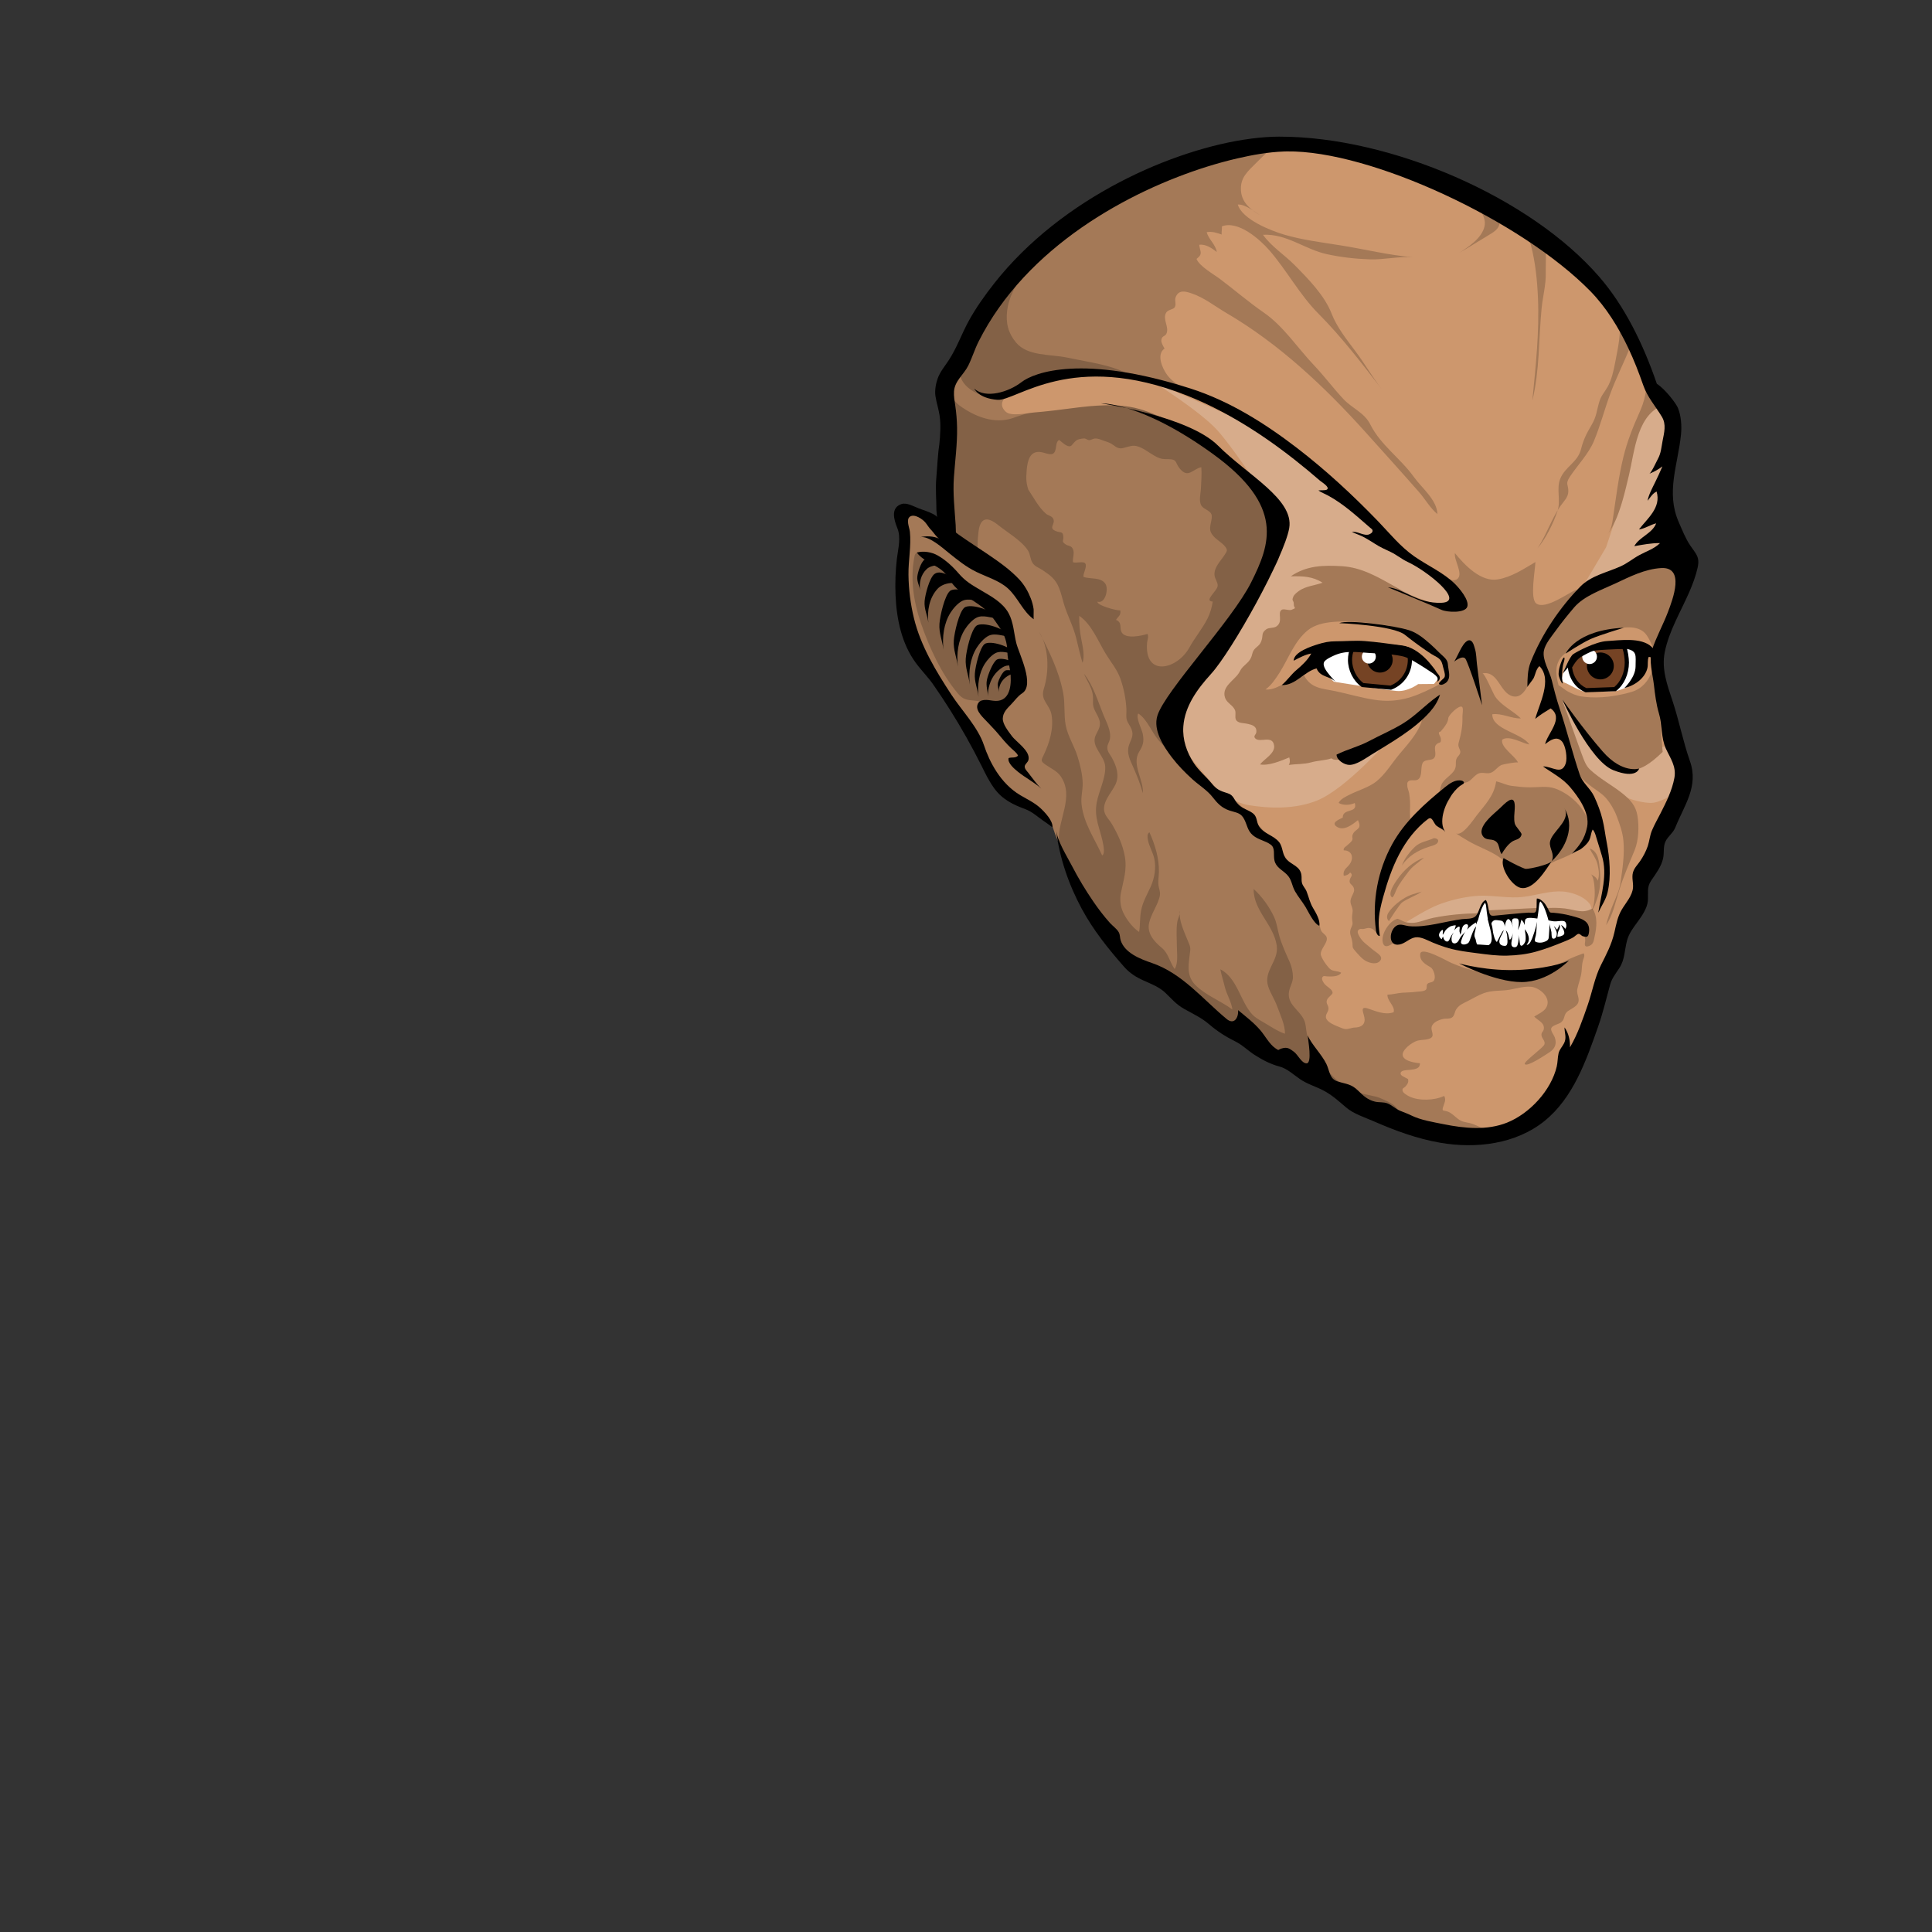 <?xml version="1.0" encoding="UTF-8" standalone="no"?>
<!-- Created with Inkscape (http://www.inkscape.org/) -->

<svg
   version="1.1"
   id="svg160931"
   width="400"
   height="400"
   viewBox="0 0 400 400"
   sodipodi:docname="Reman.svg"
   inkscape:version="1.3.1 (91b66b0, 2023-11-16)"
   xmlns:inkscape="http://www.inkscape.org/namespaces/inkscape"
   xmlns:sodipodi="http://sodipodi.sourceforge.net/DTD/sodipodi-0.dtd"
   xmlns="http://www.w3.org/2000/svg"
   xmlns:svg="http://www.w3.org/2000/svg">
  <rect x="0" y="0" width="400" height="400" fill="#333333" stroke="none"/>
  <defs
     id="defs160935" />
  <sodipodi:namedview
     id="namedview160933"
     pagecolor="#ffffff"
     bordercolor="#666666"
     borderopacity="1.0"
     inkscape:showpageshadow="2"
     inkscape:pageopacity="0.0"
     inkscape:pagecheckerboard="0"
     inkscape:deskcolor="#d1d1d1"
     showgrid="false"
     inkscape:zoom="2.16"
     inkscape:cx="200"
     inkscape:cy="200"
     inkscape:window-width="1736"
     inkscape:window-height="1081"
     inkscape:window-x="2393"
     inkscape:window-y="182"
     inkscape:window-maximized="0"
     inkscape:current-layer="g160939">
    <inkscape:page
       x="0"
       y="0"
       id="page160937"
       width="400"
       height="400"
       margin="0"
       bleed="0" />
  </sodipodi:namedview>
  <g
     id="g160939"
     inkscape:groupmode="layer"
     inkscape:label="Page 1">
    <path
       d="m 343.59,140.874 c -0.041,-0.169 -0.091,-0.331 -0.159,-0.479 0.073,0.16 0.123,0.32 0.159,0.479 m 5.06,16.215 c -1.016,-2.995 -2.955,-5.609 -3.793,-8.673 -0.344,-1.257 -0.645,-2.553 -0.955,-3.817 -0.248,-1.011 -0.077,-2.397 -0.269,-3.488 -0.004,-1.368 -0.524,-3.001 0.003,-5.131 0.495,-1.515 0.727,-3.096 1.277,-4.615 0.303,-0.832 0.841,-1.773 1.112,-2.728 0.133,-0.245 0.268,-0.491 0.399,-0.727 2.859,-5.151 3.724,-10.161 2.131,-15.895 -0.723,-2.603 -2.684,-4.531 -3.635,-6.964 -1.58,-4.043 0.109,-8.412 0.899,-12.453 0.563,-2.888 0.503,-6.188 -0.879,-8.785 -1.072,-2.013 -3.043,-3.348 -4.156,-5.36 -1.252,-2.26 -1.911,-4.851 -2.899,-7.247 -1.916,-4.651 -4.235,-9.292 -7.544,-13.123 -13.903,-16.099 -42.631,-28.709 -65.399,-28.709 -23.869,0 -70.328,22.624 -70.328,64.096 0,5.121 0.472,10.245 0.659,15.347 0.025,0.705 0.087,1.408 0.128,2.112 -0.993,-1.16 -1.929,-2.424 -3.141,-3.371 -1.16,-0.905 -2.527,-2.081 -4.111,-1.549 -1.844,0.62 -1.432,2.304 -0.965,3.779 0.629,1.984 0.035,4.239 -0.156,6.267 -0.284,3.041 0.149,6.117 0.517,9.129 0.303,2.471 0.465,4.887 1.228,7.276 0.971,3.048 3.753,4.881 5.533,7.399 0.989,1.4 1.488,3.041 2.372,4.513 0.971,1.619 1.976,3.217 2.997,4.805 2.016,3.137 5.827,11.207 7.732,13.784 0.912,1.233 1.977,2.736 3.38,3.184 2.589,1.471 6.477,2.247 7.428,5.84 1.012,3.823 11.923,23.655 14.316,26.235 1.263,1.363 2.628,2.855 4.319,3.675 1.708,0.828 3.627,1.08 5.349,1.865 1.805,0.824 3.269,2.111 4.665,3.525 2.092,2.12 4.757,3.54 7.128,5.319 1.107,0.831 2.203,1.737 3.472,2.328 2.211,1.027 4.753,1.525 6.872,2.715 2.327,1.308 4.027,3.515 6.516,4.699 2.215,1.055 4.329,2.465 6.533,3.661 1.379,0.748 2.703,1.443 3.916,2.445 1.267,1.045 2.66,1.616 4.22,2.288 2.303,0.991 4.627,2.101 7.032,2.824 3.44,1.031 7.348,1.249 10.628,1.249 11.523,0 14.567,-3.943 15.772,-4.948 1.332,-1.116 8.541,-9.933 9.459,-15.22 0.469,-2.704 1.633,-4.737 1.952,-6.117 0.379,-1.641 1.919,-5.276 4.051,-10.308 3.071,-7.241 6.176,-14.503 8.587,-21.999 1.065,-3.316 2.128,-6.331 3.757,-9.425 1.591,-3.021 3.059,-6.264 1.891,-9.707"
       style="fill:#cd976d;fill-opacity:1;fill-rule:nonzero;stroke:none;stroke-width:1.333"
       id="path160951" />
    <path
       id="path4"
       style="fill:#ffffff;fill-opacity:0.204;stroke:none;stroke-width:1px;stroke-linecap:butt;stroke-linejoin:miter;stroke-opacity:1"
       d="m 322.666,184.555 c -2.776,0.042 -5.591,1.118 -8.396,1.225 -3.027,0.115 -6.071,-0.564 -9.084,-0.246 -2.54,0.268 -5.065,0.879 -7.447,1.801 -2.235,0.865 -6,3.217 -6.633,3.615 0.688,0.131 1.497,0.16 2.174,0.029 1.129,-0.219 2.27,-0.707 3.422,-0.941 3.12,-0.637 6.311,-0.909 9.492,-0.961 l -0.678,1.422 3.504,-0.445 -0.631,0.047 -0.439,-1.609 10.322,-0.512 -0.074,1.391 -4.312,0.32 7.643,-0.059 c -0.522,-0.156 -0.914,-0.264 -0.914,-0.264 l -0.658,-1.316 c 1.331,-0.133 2.704,-0.113 4.029,0.039 2.052,0.235 3.606,1.118 5.543,0.088 -0.073,-0.385 -0.186,-0.773 -0.363,-1.008 -1.047,-1.381 -2.882,-2.12 -4.582,-2.455 -0.636,-0.125 -1.275,-0.17 -1.916,-0.16 z M 238.773,79.052 c 0,0 9.583,6.005 13.195,9.952 3.968,4.335 12.383,17.478 12.383,17.478 l -2.777,9.721 -6.02,13.889 -11.572,12.5 -0.928,10.186 9.723,11.574 c 0,0 3.577,1.985 5.557,2.314 4.729,0.788 9.904,0.864 14.352,-0.926 5.994,-2.412 14.814,-12.5 14.814,-12.5 l -1.41,0.307 c -1.601,0.894 -3.209,1.779 -4.904,2.48 -1.001,0.415 -4.499,1.929 -5.523,0.979 -1.24,0.433 -2.849,0.447 -4.193,0.824 -1.557,0.439 -3.08,0.308 -4.646,0.547 0.297,-0.461 0.26,-1.036 0.105,-1.562 -1.696,0.683 -4.136,1.767 -6.051,1.451 0.861,-1.132 3.139,-2.271 2.916,-3.891 -0.315,-2.297 -2.936,-0.509 -3.9,-1.496 -0.489,-0.501 0.164,-0.753 0.219,-1.297 0.123,-1.245 -0.861,-1.513 -1.902,-1.742 -0.773,-0.169 -1.937,-0.055 -2.332,-0.859 -0.248,-0.508 0.056,-1.375 -0.18,-1.949 -0.416,-1.019 -1.687,-1.476 -2.055,-2.551 -0.785,-2.296 1.822,-3.531 2.854,-5.139 0.335,-0.523 0.405,-0.847 0.902,-1.324 0.752,-0.724 1.393,-1.158 1.738,-2.178 0.191,-0.56 0.19,-0.933 0.535,-1.355 0.564,-0.692 1.105,-0.766 1.475,-1.764 0.427,-1.152 -0.084,-1.631 1.016,-2.426 0.587,-0.424 1.543,-0.185 2.131,-0.615 1.421,-1.041 0.159,-2.685 1.004,-3.383 0.444,-0.365 1.567,0.181 2.09,-0.035 1.277,-0.528 0.445,-0.183 0.479,-1.211 0.025,-0.825 -0.517,-0.515 -0.088,-1.535 0.192,-0.457 0.846,-0.961 1.275,-1.25 1.355,-0.912 3.183,-1.051 4.773,-1.617 -2.045,-1.326 -4.093,-1.383 -6.582,-1.324 3.239,-2.231 6.682,-2.328 10.578,-2.096 4.255,0.253 7.774,2.42 11.365,4.43 l 2.016,1.259 8.103,2.893 2.546,-0.926 -1.022,-2.582 c -0.509,-0.663 -0.982,-1.41 -1.557,-1.889 -1.299,-1.083 -7.345,-4.774 -3.9,-3.207 3.564,2.483 -5.384,-3.915 -6.484,-4.707 l -3.24,-3.24 -7.408,-6.945 -12.037,-11.111 z m 84.612,65.644 c 0.278,0.97 0.66,1.892 1.008,2.836 1.072,2.919 2.075,5.903 3.168,8.816 0.397,1.061 0.773,2.166 1.615,2.965 2.009,1.904 4.597,3.247 6.752,4.977 0.342,0.274 0.649,0.545 0.943,0.82 0.304,0.285 3.558,1.294 5.375,1.094 1.974,-0.217 5.439,-2.43 5.439,-2.43 l 0.693,-5.439 -3.125,-4.168 -1.098,0.561 0.078,0.947 c -5.284,5.116 -7.886,4.865 -13.506,0 -2.141,-1.853 -3.786,-4.236 -5.104,-6.727 -0.597,-1.129 -0.981,-2.212 -1.668,-3.311 -0.186,-0.299 -0.379,-0.609 -0.562,-0.93 z m 20.064,-60.41 c -4.605,2.418 -5.103,9.556 -6.186,14.053 -0.743,3.088 -1.597,7.029 -3.123,10.119 l -1.617,4.854 -4.861,8.217 9.49,-3.588 7.756,-4.398 -0.463,-7.176 0.926,-10.068 0.115,-9.145 z" />
    <path
       d="m 296.604,192.662 c 0,0 1.611,-1.537 4.319,-1.757 2.708,-0.219 4.465,-0.585 4.465,-0.585 0,0 1.441,-2.637 2.039,-3.404 0.596,-0.768 0.157,-0.256 0.157,-0.256 l 0.805,3.441 9.808,-0.732 0.293,-3.001 c 0,0 1.464,0.512 2.123,3.001 l 4.831,1.024 -0.732,3.367 c 0,0 -6.075,3.148 -11.125,3.148 -5.051,0 -13.908,-1.097 -15.885,-1.976 -1.976,-0.879 -1.097,-2.269 -1.097,-2.269"
       style="fill:#ffffff;fill-opacity:1;fill-rule:nonzero;stroke:none;stroke-width:1.333"
       id="path160955" />
    <path
       d="m 245.122,80.472 c 0.552,0.341 1.101,0.673 1.609,1.007 -0.42,-0.437 -0.987,-0.755 -1.609,-1.007"
       style="opacity:0.2;fill:#000000;fill-opacity:1;fill-rule:nonzero;stroke:none;stroke-width:1.333"
       id="path160965" />
    <path
       d="m 327.44,201.221 c 0.089,-0.827 0.068,-1.621 0.312,-2.433 0.136,-0.455 0.437,-0.973 0.117,-1.416 -2.011,0.697 -4.029,1.616 -5.891,2.607 -3.929,2.092 -8.211,2.009 -12.503,1.615 -2.147,-0.197 -4.259,-0.545 -6.321,-1.212 -0.888,-0.288 -1.749,-0.641 -2.611,-0.995 -0.796,-0.327 -6.304,-3.553 -6.496,-1.9 -0.177,1.533 1.177,2.193 2.176,2.805 0.572,0.349 1.149,2.019 0.647,2.74 -0.317,0.456 -1.032,0.284 -1.34,0.683 -0.303,0.393 0.028,0.901 -0.361,1.239 -0.403,0.349 -1.476,0.316 -1.984,0.389 -0.979,0.14 -1.951,0.115 -2.928,0.196 -1.019,0.084 -1.961,0.373 -2.997,0.401 -0.105,1.281 1.701,2.469 1.263,3.639 -1.795,0.631 -3.657,-0.235 -5.323,-0.777 -1.908,-0.621 -0.668,1.187 -0.667,2.285 10e-4,1.281 -0.988,1.615 -2.056,1.657 -0.684,0.027 -1.304,0.38 -1.976,0.301 -0.467,-0.055 -1.048,-0.337 -1.489,-0.511 -0.74,-0.292 -2.009,-0.813 -2.395,-1.585 -0.435,-0.871 0.555,-1.457 0.429,-2.296 -0.103,-0.692 -0.603,-0.967 -0.268,-1.707 0.131,-0.291 0.337,-0.445 0.555,-0.679 0.417,-0.444 0.703,-0.519 0.489,-1.029 -0.228,-0.545 -1.249,-1.072 -1.609,-1.549 -0.224,-0.297 -0.685,-0.964 -0.423,-1.371 0.244,-0.381 0.573,-0.181 0.964,-0.167 0.883,0.033 2.413,0.109 2.927,-0.751 -0.723,-0.452 -1.685,-0.215 -2.323,-0.796 -0.589,-0.537 -1.907,-2.344 -1.909,-3.101 -0.007,-1.131 1.593,-2.432 1.207,-3.488 -0.189,-0.519 -0.809,-0.767 -1.08,-1.252 -0.271,-0.491 -0.297,-1.089 -0.428,-1.628 -0.555,-2.283 -2.015,-3.945 -2.839,-6.111 -1.987,-5.215 -5.517,-9.607 -9.259,-13.671 -1.904,-2.069 -4.303,-5.091 -6.651,-6.609 -2.267,-1.467 -4.932,-1.744 -6.92,-3.695 -1.964,-1.928 -3.343,-4.609 -4.041,-7.264 -0.536,-2.039 -1.708,-4.524 -1.181,-6.664 0.2,-0.815 0.663,-1.66 1.112,-2.391 1.492,-2.428 3.353,-4.875 5.092,-7.163 2.74,-3.605 6.192,-6.751 9.035,-10.316 1.98,-2.484 3.441,-5.379 5.252,-8.033 2.052,-3.012 3.084,-5.576 2.259,-9.228 -0.761,-3.371 -1.959,-5.78 -3.891,-8.576 -2.803,-4.056 -7.116,-6.676 -11.135,-9.367 -4.295,-2.875 -9.101,-5.937 -14.108,-7.377 -4.329,-1.247 -9.528,-0.725 -13.983,-0.147 -2.6,0.339 -5.185,0.669 -7.801,0.876 -1.4,0.111 -4.752,0.867 -5.833,-0.135 -3.181,-2.948 4.044,-5.568 5.541,-6.239 1.66,-0.743 3.453,-1.625 5.251,-1.957 4.683,-0.865 9.395,0.144 14.024,0.889 2.749,0.443 5.643,1.017 8.313,1.576 1.081,0.227 2.523,0.447 3.737,0.937 -1.315,-0.815 -2.647,-1.697 -3.503,-2.887 -0.999,-1.389 -2.245,-4.224 -0.503,-5.423 -0.237,-0.407 -0.711,-1.179 -0.673,-1.689 0.075,-1.003 0.772,-0.76 1.056,-1.391 0.629,-1.396 -0.863,-2.965 -0.051,-4.351 0.373,-0.637 1.436,-0.621 1.744,-1.076 0.44,-0.649 -0.063,-1.44 0.223,-2.136 0.644,-1.569 1.959,-1.225 3.285,-0.78 2.64,0.887 4.869,2.693 7.219,4.068 10.916,6.384 20.385,15.305 28.824,24.697 3.688,4.104 7.432,8.247 11.052,12.372 1.265,1.444 2.348,3.372 3.807,4.557 -0.087,-2.945 -3.239,-5.404 -4.836,-7.633 -2.833,-3.952 -6.897,-6.605 -9.068,-10.94 -1.217,-2.432 -3.731,-3.303 -5.519,-5.201 -2.073,-2.201 -3.983,-4.78 -6.116,-7.023 -3.399,-3.572 -6.344,-8.116 -10.365,-10.889 -3.14,-2.167 -6.049,-4.68 -9.087,-6.969 -1.325,-1 -4.224,-2.596 -4.881,-4.164 1.413,-1.084 0.716,-1.463 0.565,-2.928 1.333,-0.205 2.627,0.715 3.639,1.484 -0.285,-1.612 -1.677,-2.575 -2.1,-4.092 1.14,-0.22 2.133,0.147 3.101,0.477 -0.047,-0.539 0.089,-1.149 0.053,-1.689 3.364,-1.288 7.867,2.7 9.844,4.98 3.624,4.18 6.232,9.167 10.149,13.104 4.783,4.805 9.031,10.348 13.117,15.657 -1.905,-2.476 -3.523,-5.277 -5.401,-7.799 -1.807,-2.423 -3.904,-5.037 -5.008,-7.897 -1.451,-3.761 -4.903,-7.252 -7.652,-10.033 -2.113,-2.139 -4.781,-3.793 -6.547,-6.268 4.94,-0.248 8.636,3.023 13.263,4.024 2.935,0.635 5.931,0.975 8.931,1.068 2.905,0.089 6.028,-0.673 8.873,-0.432 -4.985,-0.423 -9.988,-1.668 -14.933,-2.456 -3.939,-0.628 -7.975,-1.12 -11.765,-2.24 -2.773,-0.82 -8.664,-3.14 -9.583,-6.221 1.595,-0.119 3.665,1.667 4.973,2.413 -2.045,-1.168 -4.111,-2.627 -4.311,-5.231 -0.213,-2.753 1.38,-4.025 3.139,-5.791 1.68,-1.687 4.227,-4.419 6.849,-4.337 -0.667,-0.021 -1.329,-0.035 -1.987,-0.035 -0.531,0 -1.087,0.025 -1.639,0.048 -2.06,0.103 -4.151,0.375 -6.249,0.657 -8.071,1.091 -16.323,4.533 -23.595,8.155 -7.663,3.816 -14.824,8.699 -20.897,14.751 -6.98,6.956 -12.427,15.553 -15.427,24.959 -3.267,10.241 -2.247,20.332 -1.861,30.875 0.025,0.7 0.071,1.399 0.119,2.099 -0.879,-1.027 -1.712,-2.111 -2.724,-3.012 -0.953,-0.851 -1.856,-1.796 -3.22,-1.747 -0.823,0.031 -2.272,0.233 -2.5,1.203 -0.368,1.569 0.932,2.935 0.715,4.436 -0.089,0.621 -0.355,1.189 -0.421,1.843 -0.083,0.804 -0.137,1.611 -0.213,2.415 -0.285,3.041 0.149,6.117 0.517,9.129 0.301,2.472 0.465,4.887 1.227,7.276 0.972,3.048 3.755,4.881 5.535,7.399 0.989,1.4 1.488,3.041 2.371,4.513 0.972,1.619 1.977,3.217 2.997,4.805 2.017,3.139 5.828,11.207 7.732,13.784 0.912,1.233 1.977,2.736 3.381,3.185 2.588,1.469 6.477,2.245 7.428,5.839 1.059,4.001 3.577,7.899 5.516,11.512 2.395,4.461 4.808,8.996 7.657,13.189 2.379,3.5 5.991,5.088 9.655,6.941 1.561,0.789 3.163,1.716 4.573,2.828 2.664,2.101 5.172,3.84 8.131,5.384 3.307,1.727 5.596,3.847 8.497,6.064 1.265,0.967 2.396,1.237 3.912,1.717 1.307,0.415 2.513,1.075 3.851,1.567 2.18,0.804 4.113,2.528 6.095,3.883 2.619,1.793 5.471,3.109 7.976,5.033 2.329,1.788 5.685,2.623 8.476,3.46 3.44,1.032 7.348,1.249 10.627,1.249 2.771,0 5.04,-0.231 6.923,-0.592 -2.092,0.401 -3.907,-1.252 -5.813,-1.695 -0.965,-0.224 -1.557,-0.209 -2.425,-0.861 -0.663,-0.499 -1.263,-1.172 -2.047,-1.487 -0.877,-0.352 -1.281,-0.005 -1.083,-0.823 0.18,-0.739 0.787,-1.595 0.265,-2.447 -2.013,0.96 -5.281,1.071 -7.273,0.075 -0.343,-0.172 -1.224,-0.667 -1.328,-1.112 -0.144,-0.611 0.276,-0.565 0.612,-0.943 0.22,-0.247 0.539,-0.664 0.555,-1.017 0.029,-0.688 -0.108,-0.473 -0.58,-0.785 -0.271,-0.18 -0.929,-0.372 -0.991,-0.784 -0.221,-1.476 4.136,-0.036 3.983,-2.208 -1.424,-0.091 -4.84,-0.731 -3.083,-2.881 0.548,-0.672 1.375,-1.264 2.151,-1.627 0.863,-0.401 1.8,-0.249 2.663,-0.491 1.908,-0.533 0.075,-1.817 0.899,-2.965 0.477,-0.665 1.355,-1.015 2.125,-1.191 0.721,-0.164 1.533,0.088 2.051,-0.445 0.373,-0.384 0.408,-1.064 0.703,-1.531 0.603,-0.953 1.487,-1.271 2.428,-1.748 1.088,-0.551 2.1,-1.177 3.252,-1.607 1.815,-0.675 3.58,-0.417 5.408,-0.735 1.417,-0.247 3.487,-0.895 4.899,-0.516 1.7,0.453 3.792,2.392 2.612,4.303 -0.475,0.769 -1.713,1.323 -2.433,1.768 0.599,0.757 2.291,1.259 1.957,2.696 -0.104,0.443 -0.42,0.487 -0.461,0.989 -0.068,0.809 0.861,1.3 0.617,2.079 -0.219,0.701 -4.324,3.592 -4.071,4.067 0.401,0.749 4.497,-2.027 5.169,-2.468 1.08,-0.709 1.5,-1.727 1.052,-3.016 -0.196,-0.564 -0.992,-1.453 -0.707,-2.001 0.301,-0.58 1.571,-0.76 2.052,-1.173 0.855,-0.731 0.385,-1.649 1.443,-2.347 1.149,-0.757 2.412,-1.168 2.095,-2.705 -0.127,-0.608 -0.361,-1.121 -0.225,-1.799 0.248,-1.245 0.729,-2.295 0.867,-3.569"
       style="opacity:0.2;fill:#000000;fill-opacity:1;fill-rule:nonzero;stroke:none;stroke-width:1.333"
       id="path160981" />
    <path
       d="m 234.207,77.717 c -4.18,-2.228 -8.579,-2.679 -13.173,-3.663 -3.568,-0.764 -8.257,-0.245 -10.676,-3.14 -1.621,-1.941 -2.152,-4.031 -1.836,-6.612 0.484,-3.956 3.249,-7.719 5.932,-10.529 1.817,-1.904 4.987,-4.353 5.648,-6.876 -2.744,1.831 -5.173,3.728 -7.541,6.088 -4.645,4.629 -8.596,9.965 -11.612,15.791 -2.697,5.211 -4.487,10.527 2.337,13.076 5.336,1.995 10.765,-3.86 15.763,-4.783 2.744,-0.507 5.399,-0.2 8.153,-0.084 2.309,0.099 4.663,0.96 7.005,0.732"
       style="opacity:0.2;fill:#000000;fill-opacity:1;fill-rule:nonzero;stroke:none;stroke-width:1.333"
       id="path160997" />
    <path
       d="m 268.463,220.975 c 1.115,0.507 2.231,0.971 3.376,1.48 2.632,1.169 5.163,2.627 7.411,4.432 1.02,0.819 1.827,1.776 2.945,2.403 1.348,0.755 2.905,1.272 4.327,1.879 0.939,0.4 1.904,0.916 2.891,1.181 0.965,0.26 2.328,0.811 3.299,0.768 -0.94,-0.029 -1.823,-1.413 -2.323,-2.063 -0.703,-0.909 -1.095,-1.756 -2.016,-2.384 -0.783,-0.533 -1.64,-0.897 -2.507,-1.275 -1.372,-0.597 -2.888,-0.629 -4.313,-1.139 -1.963,-0.7 -4.116,-1.892 -5.552,-3.367 -1.632,-1.676 -2.559,-3.735 -3.855,-5.621 -0.717,-1.044 -1.372,-2.132 -1.608,-3.387 -0.172,-0.911 -0.148,-1.821 -0.535,-2.683 -0.965,-2.152 -3.601,-3.227 -3.123,-5.924 0.184,-1.04 0.813,-1.912 0.808,-2.984 -0.004,-1.02 -0.251,-2.151 -0.657,-3.073 -0.783,-1.775 -1.64,-3.592 -2.171,-5.469 -0.372,-1.315 -0.491,-2.641 -1.08,-3.912 -0.967,-2.083 -2.521,-4.249 -4.221,-5.777 -0.077,4.472 4.14,7.343 4.776,11.709 0.471,3.233 -2.839,5.245 -1.757,8.503 0.453,1.365 1.3,2.593 1.797,3.959 0.603,1.656 1.757,4.064 1.649,5.796 -1.636,-0.557 -3.227,-1.691 -4.728,-2.548 -0.759,-0.433 -1.512,-0.864 -2.1,-1.528 -2.435,-2.739 -3.047,-7.461 -6.536,-9.277 0.213,1.191 0.621,2.355 0.891,3.536 0.371,1.62 1.407,3.179 1.603,4.803 -2.42,-1.813 -5.54,-2.925 -7.672,-5.087 -2.073,-2.101 -1.297,-4.671 -1.052,-7.188 0.079,-0.809 -0.32,-1.473 -0.611,-2.212 -0.725,-1.847 -1.787,-3.967 -1.555,-5.983 0.121,0.785 -0.401,1.585 -0.524,2.351 -0.259,1.624 -0.084,3.369 -0.083,5.011 0.001,1.412 0.336,3.455 -0.457,4.728 -1.036,-1.441 -1.277,-3.255 -2.672,-4.4 -1.612,-1.324 -3.129,-3.044 -2.603,-5.22 0.433,-1.795 1.603,-3.372 2.109,-5.141 0.257,-0.899 0.105,-1.316 -0.089,-2.097 -0.269,-1.084 -0.033,-2.089 -0.005,-3.231 0.069,-2.841 -0.808,-5.663 -1.967,-8.233 -0.513,0.351 -0.412,1.025 -0.315,1.569 0.231,1.291 1.003,2.513 1.304,3.801 0.447,1.915 0.08,4.111 -0.72,5.888 -0.753,1.675 -1.656,3.157 -2.004,5.011 -0.268,1.431 -0.152,2.933 -0.395,4.373 -1.372,-0.92 -2.681,-2.657 -3.355,-4.156 -0.528,-1.18 -0.668,-2.628 -0.421,-3.893 0.521,-2.669 1.317,-4.8 0.815,-7.604 -0.436,-2.439 -1.452,-4.585 -2.676,-6.696 -0.443,-0.763 -1.179,-1.453 -1.467,-2.245 -0.776,-2.136 1.396,-4.215 2.197,-5.921 0.887,-1.887 0.239,-3.785 -0.743,-5.581 -0.407,-0.743 -0.933,-1.191 -0.935,-2.089 0,-0.635 0.408,-1.108 0.525,-1.704 0.339,-1.719 -0.727,-3.569 -1.341,-5.081 -1.171,-2.884 -2.064,-6.031 -4.029,-8.504 0.665,1.547 1.788,3.011 1.88,4.787 0.057,1.083 -0.153,1.573 0.276,2.592 0.38,0.903 1.112,1.852 1.157,2.852 0.048,1.041 -0.543,1.727 -0.915,2.616 -0.968,2.316 1.932,4.119 2.015,6.421 0.088,2.441 -1.332,5.029 -1.761,7.432 -0.288,1.608 -0.136,2.773 0.215,4.323 0.255,1.128 2.033,6.137 0.904,6.595 -1.577,-3.519 -3.776,-6.528 -4.253,-10.512 -0.189,-1.589 0.264,-2.92 0.227,-4.453 -0.043,-1.823 -0.515,-3.704 -1.039,-5.439 -0.663,-2.192 -2.063,-4.311 -2.477,-6.537 -0.405,-2.175 -0.104,-4.46 -0.516,-6.66 -0.849,-4.537 -2.953,-8.764 -5.043,-12.796 2.112,3.388 2.181,8.207 1.027,11.916 -0.772,2.479 1.244,3.159 1.617,5.467 0.447,2.767 -0.44,5.721 -1.615,8.167 -0.579,1.204 -0.717,1.316 0.448,2.123 1.081,0.748 2.296,1.252 3.063,2.373 2.844,4.161 -0.611,8.932 -0.405,13.264 0.129,2.728 1.905,4.529 3.104,6.827 1.275,2.447 2.592,4.872 3.941,7.279 1.863,3.319 3.653,7.289 6.267,10.109 1.313,1.415 2.575,2.788 4.392,3.445 2.055,0.744 4.041,1.684 5.889,2.852 2.839,1.793 5.117,4.185 8.041,5.936 3.496,2.092 7.216,3.659 10.568,6.011 1.631,1.144 3.02,2.463 4.796,3.412 0.755,0.403 1.5,0.76 2.245,1.099"
       style="opacity:0.2;fill:#000000;fill-opacity:1;fill-rule:nonzero;stroke:none;stroke-width:1.333"
       id="path161013" />
    <path
       d="m 264.942,28.289 c -1.92,0 -3.839,0.148 -5.741,0.391 -4.457,0.568 -8.848,1.645 -13.119,3.029 -4.923,1.596 -9.709,3.623 -14.296,6.021 -4.907,2.565 -9.595,5.564 -13.936,9.004 -4.447,3.523 -8.533,7.516 -12.041,11.979 -1.913,2.435 -3.761,5.031 -5.252,7.748 -1.463,2.669 -2.457,5.584 -4.139,8.135 -0.813,1.233 -1.789,2.388 -2.287,3.78 -0.388,1.084 -0.631,2.517 -0.451,3.656 0.212,1.345 0.645,2.644 0.851,3.989 0.305,1.988 0.125,4.015 -0.055,6.017 -0.351,2.277 -0.416,4.637 -0.623,6.933 -0.204,2.264 0.025,4.451 0.025,6.719 0.145,2.705 1.168,7.115 4.497,7.46 0.183,-0.568 -0.212,-1.053 -0.327,-1.595 -0.191,-0.896 -0.127,-1.929 -0.187,-2.845 -0.217,-3.341 -0.603,-6.539 -0.365,-9.897 0.241,-3.421 0.713,-6.836 0.656,-10.273 -0.025,-1.525 -0.155,-3.049 -0.375,-4.559 -0.143,-0.977 -0.323,-1.96 -0.259,-2.945 0.143,-2.189 2.019,-3.472 2.944,-5.327 0.809,-1.621 1.329,-3.371 2.143,-4.991 1.223,-2.433 2.635,-4.769 4.207,-6.993 3.096,-4.379 6.8,-8.311 10.873,-11.793 3.984,-3.405 8.321,-6.388 12.869,-8.988 4.275,-2.444 8.74,-4.553 13.332,-6.329 3.991,-1.543 8.084,-2.843 12.255,-3.811 3.159,-0.732 6.393,-1.313 9.641,-1.436 0.216,-0.008 0.432,-0.015 0.649,-0.017 17.328,-0.251 48.525,14.352 62.783,28.88 3.352,3.415 5.888,7.563 7.924,11.869 1.171,2.477 2.164,5.029 3.064,7.617 0.875,2.519 2.499,4.303 3.871,6.568 0.964,1.593 0.471,3.281 0.139,5.044 -0.247,1.315 -0.308,2.485 -0.963,3.684 -0.269,0.491 -1.367,2.909 -1.78,3.077 0.949,-0.388 1.876,-0.872 2.715,-1.528 -0.457,1.085 -0.985,2.235 -1.499,3.279 -0.544,1.105 -1.357,2.612 -1.576,3.836 0.627,-0.733 0.976,-1.451 1.868,-1.919 1.011,3.319 -1.901,5.589 -3.647,7.855 1.24,-0.156 2.388,-0.985 3.563,-1.259 -0.791,2.101 -3.504,2.823 -4.533,4.727 1.705,-0.303 3.532,-0.661 5.332,-0.633 -1.184,1.168 -2.788,1.676 -4.221,2.448 -1.368,0.737 -2.519,1.721 -3.951,2.368 -2.807,1.267 -6.081,1.9 -8.316,4.169 -4.264,4.328 -8.097,10.032 -10.312,15.697 -0.632,1.62 -0.639,3.316 -0.663,5.105 0.001,-0.112 1.153,-1.536 1.288,-1.821 0.405,-0.851 0.472,-1.812 1.199,-2.499 2.793,2.737 -0.099,7.991 -0.86,10.916 1.027,-0.853 2.103,-1.493 3.195,-2.159 2.835,2.052 -0.645,5.108 -1.151,7.408 1.089,-0.868 2.425,-1.771 3.485,-0.573 0.795,0.896 1.141,3.453 0.793,4.523 -0.833,2.556 -2.799,0.616 -4.721,0.651 1.852,1.325 4.049,2.435 5.611,4.277 1.785,2.108 4.099,5.359 3.535,8.225 -0.513,2.605 -1.644,3.907 -3.255,5.697 0.415,-0.461 1.451,-0.731 1.987,-1.117 0.535,-0.387 1.024,-0.835 1.427,-1.359 0.661,-0.859 0.524,-1.796 0.987,-2.66 0.511,0.504 0.725,1.619 0.951,2.303 0.344,1.043 0.637,2.099 0.963,3.147 1.207,3.899 -0.137,7.879 -0.755,11.767 0.653,-1.425 1.577,-2.677 1.936,-4.245 0.753,-3.297 0.435,-7.071 -0.204,-10.372 -0.303,-1.565 -0.479,-3.176 -0.867,-4.72 -0.419,-1.672 -0.999,-3.167 -1.716,-4.719 -0.772,-1.669 -2.381,-2.739 -2.991,-4.535 -1.501,-4.431 -2.649,-9.153 -4.157,-13.672 -0.643,-1.927 -1.149,-3.875 -1.632,-5.869 -0.449,-1.857 -1.987,-4.153 -1.631,-6.096 0.26,-1.419 1.601,-2.973 2.427,-4.124 1.189,-1.657 2.481,-3.248 3.803,-4.807 2.079,-2.449 5.729,-3.669 8.541,-4.989 2.991,-1.405 6.131,-3.004 9.491,-3.201 5.027,-0.296 2.413,6.496 1.417,9.116 -1.004,2.641 -2.408,5.159 -3.301,7.839 -0.701,2.107 0.155,5.095 0.401,7.212 0.241,2.059 0.469,3.977 1.041,5.928 0.7,2.384 0.404,5.044 1.455,7.323 0.912,1.98 2.177,3.652 1.747,6.012 -0.477,2.608 -1.681,5.013 -2.876,7.356 -0.597,1.172 -1.263,2.331 -1.773,3.545 -0.447,1.06 -0.509,2.167 -0.869,3.24 -0.356,1.059 -0.939,2.153 -1.573,3.087 -0.553,0.813 -1.253,1.439 -1.503,2.424 -0.253,1.005 0.1,2.049 0.025,3.063 -0.124,1.672 -1.475,3.145 -2.293,4.508 -0.919,1.529 -1.172,3.088 -1.565,4.788 -0.593,2.56 -1.664,4.536 -2.807,6.808 -1.252,2.491 -1.795,5.577 -2.713,8.217 -1.053,3.027 -2.053,5.999 -3.672,8.759 0.037,-1.437 -0.265,-2.915 -1.133,-4.128 0.007,1.183 0.485,2.115 -0.077,3.257 -0.389,0.792 -0.961,1.269 -1.161,2.153 -0.201,0.885 -0.157,1.791 -0.369,2.691 -1.165,4.964 -5.629,9.76 -10.301,11.623 -4.124,1.644 -8.773,1.197 -13.124,0.316 -2.211,-0.447 -4.689,-0.825 -6.723,-1.823 -0.773,-0.38 -1.507,-0.636 -2.307,-0.963 -0.945,-0.385 -1.663,-1.163 -2.608,-1.523 -0.824,-0.313 -1.717,-0.157 -2.56,-0.357 -1.516,-0.357 -2.448,-1.233 -3.469,-2.249 -1.455,-1.445 -2.465,-1.36 -4.297,-1.943 -1.695,-0.539 -1.624,-2.204 -2.3,-3.6 -0.983,-2.027 -3.096,-4.057 -3.881,-5.932 0.081,0.956 0.988,5.827 -0.245,5.796 -1.013,-0.024 -1.775,-1.789 -2.596,-2.395 -0.905,-0.667 -1.369,-1.041 -2.539,-0.687 -0.867,0.264 -0.424,0.56 -1.325,-0.06 -1.231,-0.847 -2.131,-2.604 -3.129,-3.756 -1.355,-1.564 -2.935,-2.76 -4.568,-4.116 0.111,1.597 -0.839,3.103 -2.372,1.831 -4.928,-4.088 -9.2,-9.456 -15.496,-11.604 -2.375,-0.811 -5.611,-2.057 -6.447,-4.688 -0.179,-0.563 -0.1,-1.109 -0.379,-1.639 -0.379,-0.72 -1.319,-1.371 -1.864,-1.981 -1.252,-1.404 -2.391,-2.904 -3.452,-4.455 -1.599,-2.34 -3.065,-4.772 -4.369,-7.288 -1.112,-2.148 -3.024,-5.109 -3.309,-7.536 0.676,5.741 2.577,11.285 5.311,16.365 2.379,4.419 5.477,8.273 8.772,12.019 1.156,1.315 2.452,2.131 4.081,2.861 1.545,0.692 3.187,1.319 4.451,2.515 1.375,1.303 2.205,2.385 3.913,3.347 1.785,1.005 3.58,1.819 5.116,3.147 1.639,1.416 3.477,2.601 5.419,3.556 1.532,0.753 2.657,1.936 4.076,2.84 1.625,1.035 3.283,1.895 5.056,2.363 1.693,0.447 2.908,1.683 4.357,2.659 1.533,1.033 3.207,1.479 4.804,2.323 1.785,0.944 3.161,2.195 4.657,3.483 1.58,1.361 3.933,2.093 5.836,2.925 4.395,1.923 8.939,3.585 13.681,4.407 7.452,1.289 15.657,0.268 21.553,-4.469 5.956,-4.784 8.643,-12.439 11.167,-19.648 1.004,-2.868 1.648,-5.699 2.461,-8.616 0.375,-1.341 1.144,-2.265 1.907,-3.428 1.147,-1.745 1.063,-3.712 1.584,-5.675 0.409,-1.54 1.3,-2.656 2.185,-3.879 0.871,-1.201 2.005,-2.807 2.132,-4.351 0.132,-1.621 -0.273,-2.777 0.672,-4.184 0.977,-1.455 2.097,-2.86 2.488,-4.636 0.257,-1.167 -0.017,-2.384 0.489,-3.475 0.501,-1.079 1.585,-1.768 2.047,-2.923 1.808,-4.523 4.86,-8.475 3.04,-13.661 -1.443,-4.109 -2.26,-8.405 -3.629,-12.537 -1.083,-3.264 -2.309,-6.573 -1.607,-10.087 0.872,-4.36 3.247,-8.268 5.044,-12.369 0.723,-1.648 1.352,-3.327 1.752,-5.079 0.523,-2.283 -0.333,-2.877 -1.525,-4.649 -0.988,-1.468 -1.683,-3.249 -2.391,-4.871 -2.68,-6.139 -0.144,-11.839 0.487,-18.113 0.177,-1.756 0.019,-3.928 -0.656,-5.524 -0.356,-0.841 -2.5,-3.759 -4.351,-4.964 -2.844,-8.335 -6.72,-16.123 -11.864,-22.077 -14.315,-16.575 -43.241,-29.085 -66.22,-29.085"
       style="fill:#000000;fill-opacity:1;fill-rule:nonzero;stroke:none;stroke-width:1.333"
       id="path161023" />
    <path
       d="m 302.088,199.459 c 0,0 6.019,1.745 12.929,1.32 6.911,-0.425 9.808,-1.911 9.808,-1.911 0,0 -4.235,4.461 -9.808,4.461 -5.573,0 -12.929,-3.871 -12.929,-3.871"
       style="fill:#000000;fill-opacity:1;fill-rule:nonzero;stroke:none;stroke-width:1.333"
       id="path161027" />
    <path
       d="m 319.91,179.315 c -0.877,0.527 -1.567,1.191 -2.224,1.955 -0.495,0.573 -0.976,0.963 -1.773,1.025 -1.413,0.113 -2.893,-0.864 -3.521,-2.1 -0.224,-0.444 -0.207,-0.909 -0.46,-1.336 -0.24,-0.4 -0.676,-0.74 -1.035,-1.028 -1.636,-1.308 -3.641,-2.037 -5.499,-2.959 -2.081,-1.033 -3.993,-2.371 -3.993,-2.371 1.244,0.869 3.737,-2.911 4.289,-3.625 1.773,-2.297 3.629,-4.055 4.072,-7.099 1.08,0.219 2.051,0.777 3.209,0.928 1.265,0.164 2.473,0.3 3.772,0.307 1.707,0.008 3.557,-0.34 5.208,0.235 4.052,1.409 8.839,6.376 6.265,10.9 -1.711,3.005 -5.567,3.52 -8.311,5.168"
       style="opacity:0.2;fill:#000000;fill-opacity:1;fill-rule:nonzero;stroke:none;stroke-width:1.333"
       id="path161037" />
    <path
       d="m 310.481,175.863 c 0.085,0.331 0.195,0.668 0.399,0.984 0.565,-0.943 1.233,-1.929 2.141,-2.573 0.704,-0.499 1.756,-0.407 1.999,-1.5 0.079,-0.357 -1.239,-1.627 -1.391,-2.237 -0.253,-1.008 -0.069,-2.109 -0.017,-3.131 0.151,-3.003 -1.331,-1.803 -2.908,-0.229 -1.176,1.172 -5.177,4.049 -3.621,6.027 0.668,0.848 1.621,0.407 2.447,0.884 0.688,0.399 0.769,1.075 0.952,1.776"
       style="fill:#000000;fill-opacity:1;fill-rule:nonzero;stroke:none;stroke-width:1.333"
       id="path161047" />
    <path
       d="m 321.194,173.493 c -0.149,0.285 -0.253,0.568 -0.288,0.845 -0.177,1.385 1.071,2.455 0.348,3.968 2.977,-2.763 4.917,-7.232 2.608,-11.032 1.359,2.235 -1.675,4.319 -2.668,6.219"
       style="fill:#000000;fill-opacity:1;fill-rule:nonzero;stroke:none;stroke-width:1.333"
       id="path161051" />
    <path
       d="m 305.79,137.526 c -0.127,-1.019 -0.113,-2.184 -0.412,-3.167 -0.151,-0.493 -0.319,-1.328 -0.78,-1.661 -0.796,-0.573 -1.672,0.823 -1.976,1.347 -0.551,0.955 -0.975,1.979 -1.537,2.927 0,0 1.709,-1.391 2.305,-0.596 0.595,0.793 3.451,9.627 3.451,9.627 -0.06,-0.489 -0.121,-0.977 -0.181,-1.465 -0.289,-2.337 -0.58,-4.673 -0.869,-7.011"
       style="fill:#000000;fill-opacity:1;fill-rule:nonzero;stroke:none;stroke-width:1.333"
       id="path161055" />
    <path
       d="m 337.964,116.876 c -1.059,0.576 -2.005,1.141 -2.711,1.551 -3.707,2.149 -7.524,4.261 -10.713,7.157 -2.688,2.441 -5.844,7.063 -5.547,10.885 0.18,2.297 1.409,4.751 2.007,6.996 0.487,1.831 1.355,3.541 1.851,5.357 0.449,1.649 1.269,3.061 1.841,4.676 0.567,1.596 0.748,3.277 1.183,4.893 0.489,1.821 1.656,2.903 3.045,4.027 1.113,0.9 2.565,1.688 3.517,2.747 0.921,1.023 1.791,2.509 2.275,3.791 0.631,1.671 1.243,3.345 1.404,5.135 0.257,2.841 -0.204,5.833 -0.605,8.633 -0.232,1.621 -0.955,3.076 -1.575,4.587 -0.556,1.353 -1.071,2.816 -1.413,4.217 1.383,-1.939 1.973,-4.875 2.693,-7.163 0.911,-2.897 2.064,-5.537 3.217,-8.341 0.848,-2.061 0.945,-4.943 0.587,-7.119 -0.347,-2.101 -1.469,-3.315 -3.092,-4.617 -2.155,-1.729 -4.743,-3.071 -6.752,-4.975 -0.843,-0.799 -1.217,-1.904 -1.615,-2.965 -1.093,-2.913 -2.096,-5.899 -3.168,-8.817 -0.349,-0.948 -0.733,-1.873 -1.012,-2.848 0.188,0.329 0.385,0.648 0.576,0.955 0.687,1.099 1.071,2.181 1.668,3.311 1.317,2.491 2.963,4.872 5.104,6.725 5.62,4.865 8.221,5.116 13.505,0 l -1.593,-19.46 c 0,0 -0.252,5.704 -4.865,7.045 -4.613,1.343 -8.136,1.259 -10.401,0.923 -0.984,-0.145 -1.896,-0.552 -2.767,-1.016 -0.607,-0.325 -1.151,-0.843 -1.747,-1.193 -0.057,-0.035 -0.119,-0.06 -0.179,-0.091 -0.487,-1.916 -0.853,-3.893 0.391,-5.636 0.129,-0.183 0.289,-0.357 0.472,-0.527 0.767,-0.715 1.911,-1.315 2.708,-1.812 2.407,-1.501 5.076,-2.721 7.8,-3.523 2.156,-0.635 5.44,-1.036 6.909,1.179 0.705,1.065 1.467,2.688 1.523,3.973 -0.009,-0.233 1.377,-2.536 1.572,-3.013 0.477,-1.175 1.231,-2.115 1.78,-3.228 1.493,-3.028 1.685,-7.183 1.883,-10.505 0.393,-6.625 -5.56,-4.195 -9.756,-1.913"
       style="opacity:0.2;fill:#000000;fill-opacity:1;fill-rule:nonzero;stroke:none;stroke-width:1.333"
       id="path161065" />
    <path
       d="m 298.844,140.706 c -0.361,0.365 -0.636,0.832 -1.069,1.096 -0.34,0.207 -0.701,0.38 -1.057,0.557 -4.185,2.092 -7.521,3.257 -12.316,2.5 -2.629,-0.416 -5.185,-1.175 -7.787,-1.732 -2.861,-0.613 -5.155,-0.515 -6.635,-3.291 -0.976,0.747 -2.539,1.115 -3.724,1.597 -1.345,0.547 -2.699,1.468 -4.257,1.32 1.253,-0.915 2.1,-2.207 2.903,-3.465 1.885,-2.959 3.056,-6.524 5.873,-8.803 2.715,-2.196 7.684,-1.855 10.969,-1.659 2.896,0.173 5.819,0.583 8.597,1.439 2.073,0.64 7.007,4.429 7.648,5.069 0.284,0.283 0.277,0.744 0.407,1.096 0.167,0.451 0.445,0.857 0.573,1.329 0.104,0.38 0.309,0.751 0.395,1.124 0.181,0.795 0.037,1.257 -0.52,1.821 m 8.067,-1.292 c 3.381,-0.605 3.572,4.169 6.371,4.763 3.477,0.735 4.609,-7.615 5.416,-9.597 0.872,-2.139 2.015,-4.212 3.323,-6.087 1.335,-1.915 3.701,-4.311 4.349,-6.413 -1.736,0.72 -6.396,4.212 -8.292,2.877 -1.372,-0.964 -0.229,-6.975 -0.189,-8.592 -2.464,1.451 -4.925,3.113 -7.792,3.597 -3.475,0.585 -6.843,-2.945 -8.876,-5.443 -0.251,1.499 1.948,4.488 0.375,5.444 -1.495,0.908 -5.071,-2.023 -6.223,-2.757 1.069,1.327 2.603,2.125 3.901,3.208 1.023,0.852 1.703,2.6 2.893,3.095 -0.164,1.88 -1.677,1.715 -3.108,1.645 -8.007,-0.387 -13.349,-7.456 -21.236,-7.925 -3.896,-0.232 -7.34,-0.136 -10.579,2.095 2.489,-0.059 4.536,-0.001 6.581,1.325 -1.591,0.567 -3.419,0.704 -4.773,1.616 -0.429,0.289 -1.083,0.793 -1.275,1.251 -0.429,1.02 0.113,0.709 0.088,1.535 -0.033,1.028 0.799,0.684 -0.479,1.212 -0.523,0.216 -1.645,-0.331 -2.089,0.035 -0.845,0.697 0.416,2.341 -1.005,3.383 -0.588,0.431 -1.543,0.191 -2.129,0.615 -1.1,0.795 -0.591,1.275 -1.017,2.427 -0.369,0.997 -0.911,1.072 -1.475,1.764 -0.345,0.423 -0.343,0.795 -0.533,1.355 -0.345,1.02 -0.987,1.453 -1.739,2.177 -0.497,0.477 -0.568,0.801 -0.903,1.324 -1.032,1.608 -3.639,2.844 -2.853,5.14 0.368,1.075 1.639,1.532 2.055,2.551 0.236,0.575 -0.068,1.44 0.18,1.948 0.395,0.804 1.557,0.691 2.331,0.86 1.041,0.229 2.025,0.497 1.903,1.743 -0.055,0.544 -0.708,0.796 -0.219,1.297 0.964,0.987 3.585,-0.803 3.9,1.495 0.223,1.62 -2.053,2.76 -2.915,3.892 1.915,0.316 4.353,-0.769 6.049,-1.452 0.155,0.527 0.193,1.101 -0.104,1.563 1.567,-0.239 3.089,-0.108 4.647,-0.547 1.344,-0.377 2.953,-0.391 4.193,-0.824 1.024,0.951 4.521,-0.564 5.523,-0.979 2.207,-0.913 4.271,-2.131 6.356,-3.284 2.591,-1.431 4.525,-3.631 7.121,-4.999 -0.293,3.245 -2.921,5.996 -4.919,8.376 -1.539,1.835 -2.929,4.189 -4.813,5.689 -1.463,1.165 -3.749,1.835 -5.432,2.675 -0.76,0.38 -2,0.944 -2.349,1.749 0.903,0.565 2.399,0.469 3.336,0.017 0.692,2.228 -2.529,0.999 -2.489,3.027 -1.041,0.485 -2.536,1.144 -1.092,1.972 1.412,0.809 3.159,-0.577 4.232,-1.455 1.063,2.147 -0.733,1.651 -1.137,3.175 -0.091,0.343 0.099,0.593 -0.017,0.901 -0.164,0.439 -0.745,0.835 -1.083,1.157 -0.341,0.328 -0.809,0.484 -0.696,1.031 1.439,-0.028 2.14,1.184 1.415,2.564 -0.561,1.068 -1.631,1.219 -1.42,2.679 0.481,0.025 1.085,-0.276 1.32,-0.665 0.752,0.549 0.06,0.901 -0.073,1.551 -0.179,0.868 0.491,0.864 0.797,1.559 0.317,0.716 -0.099,1.207 -0.387,1.885 -0.447,1.048 -0.245,1.311 0.081,2.277 0.265,0.787 -0.045,1.305 -0.011,2.2 0.036,0.92 0.277,0.992 -0.119,1.819 -0.663,1.383 0.028,1.829 0.196,3.275 0.091,0.772 -0.14,0.848 0.467,1.556 0.636,0.744 1.516,1.791 2.367,2.231 0.871,0.451 2.332,0.799 2.98,-0.184 0.599,-0.908 -0.988,-1.639 -1.709,-2.275 -1.017,-0.897 -1.999,-1.449 -2.677,-2.68 -0.267,-0.485 -0.629,-1.172 0.064,-1.479 0.215,-0.095 0.54,-0.004 0.769,-0.032 0.364,-0.047 0.699,-0.213 1.072,-0.215 0.352,-0.001 0.725,0.123 1.019,0.336 0.252,0.183 0.567,0.82 0.885,0.763 0.64,-0.116 -0.035,-1.253 -0.113,-1.616 -0.197,-0.896 0.136,-2.055 0.253,-2.984 0.249,-1.997 0.332,-4.005 0.761,-5.987 0.56,-2.581 1.852,-5.101 3.484,-7.177 0.619,-0.787 0.935,-1.624 1.531,-2.444 1.257,-1.732 0.667,-3.52 0.767,-5.465 0.057,-1.109 0.007,-2.263 -0.189,-3.355 -0.085,-0.473 -0.399,-1.105 -0.367,-1.58 0.019,-0.293 -0.085,-0.525 0.143,-0.776 0.611,-0.671 1.687,0.148 2.352,-0.731 0.651,-0.86 0.168,-2.616 0.821,-3.351 0.479,-0.537 1.759,-0.297 2.195,-0.78 0.681,-0.752 -0.089,-2.003 0.351,-2.669 0.576,-0.872 1.273,-0.116 1.06,-1.491 -0.047,-0.301 -0.485,-0.861 -0.376,-1.173 0.056,-0.16 0.333,-0.116 0.4,-0.241 0.077,-0.145 0.373,-0.436 0.496,-0.597 0.492,-0.641 0.989,-1.312 1.045,-2.147 0.039,-0.587 2.28,-2.857 2.872,-2.283 0.284,0.277 0.043,1.569 0.052,1.928 0.055,2.068 -0.244,3.492 -0.779,5.461 -0.356,1.313 1.012,1.595 -0.121,2.816 -0.823,0.885 -0.189,1.727 -0.681,2.709 -0.635,1.268 -2.343,1.959 -2.805,3.269 -0.273,0.776 -0.261,1.583 -0.617,2.384 -0.471,1.061 -1.172,1.971 -1.88,2.887 -0.692,0.893 -1.237,2.019 -2.028,2.795 0.841,-0.612 1.905,-0.92 2.695,-1.619 0.588,-0.521 1.124,-1.125 1.693,-1.673 0.679,-0.652 1.577,-1.232 1.985,-2.057 0.356,-0.719 0.327,-1.68 0.873,-2.292 0.572,-0.64 1.599,-0.816 2.389,-0.981 1.211,-0.252 1.764,-1.799 3.024,-1.968 0.763,-0.103 1.507,0.241 2.265,-0.1 0.809,-0.364 1.28,-1.236 2.125,-1.576 0.295,-0.119 3.283,-0.693 3.379,-0.467 -0.589,-1.389 -3.679,-3.163 -3.283,-4.76 1.491,-0.979 4.065,0.744 5.612,1.005 -1.477,-2.371 -7.763,-3.084 -7.659,-6.261 2.012,-0.265 3.929,0.925 5.909,0.86 -1.62,-1.583 -4.061,-2.645 -5.336,-4.547 -0.42,-0.628 -2.175,-4.857 -2.627,-4.776"
       style="opacity:0.2;fill:#000000;fill-opacity:1;fill-rule:nonzero;stroke:none;stroke-width:1.333"
       id="path161093" />
    <path
       d="m 336.575,142.37 c 0.583,-0.172 1,-0.703 1,-0.703 l 2.379,-2.601 -0.296,-4.599 -6.848,-0.873 c 0,0 -6.248,1.473 -7.531,2.728 -1.283,1.256 -1.909,4.011 -1.937,4.093 0,0 0.137,0.845 0.655,0.955 0.519,0.109 3.356,1.911 4.367,1.856 0.724,-0.04 5.637,-0.027 6.467,-0.217 0.831,-0.192 1.745,-0.639 1.745,-0.639"
       style="fill:#ffffff;fill-opacity:1;fill-rule:nonzero;stroke:none;stroke-width:1.333"
       id="path161103" />
    <path
       d="m 271.559,136.258 4.4,-2.052 14.12,0.251 5.177,2.785 2.756,2.964 -1.117,1.399 -3.279,0.028 c 0,0 -2.127,1.604 -4.396,1.428 -2.268,-0.177 -13.051,-1.913 -13.051,-1.913 l -4.865,-4.383 z"
       style="fill:#ffffff;fill-opacity:1;fill-rule:nonzero;stroke:none;stroke-width:1.333"
       id="path161107" />
    <path
       d="m 280.033,134.136 c -0.336,0.761 -0.527,1.601 -0.527,2.487 0,2.063 1.041,4.085 2.601,5.208 l 5.839,0.547 c 2.313,-0.896 3.956,-3.132 3.956,-5.755 0,-0.773 -0.148,-1.509 -0.408,-2.192 -2.864,-0.887 -8.169,-0.597 -11.461,-0.295"
       style="fill:#754324;fill-opacity:1;fill-rule:nonzero;stroke:none;stroke-width:1.333"
       id="path161111" />
    <path
       d="m 288.342,136.622 c 0,1.452 -1.181,2.628 -2.637,2.628 -1.456,0 -2.637,-1.176 -2.637,-2.628 0,-1.452 1.181,-2.628 2.637,-2.628 1.456,0 2.637,1.176 2.637,2.628"
       style="fill:#000000;fill-opacity:1;fill-rule:nonzero;stroke:none;stroke-width:1.333"
       id="path161115" />
    <path
       d="m 282.266,141.418 5.617,0.525 c 2.185,-0.888 3.592,-2.965 3.592,-5.321 0,-0.623 -0.104,-1.243 -0.309,-1.844 -2.815,-0.785 -7.868,-0.504 -10.837,-0.241 -0.263,0.668 -0.395,1.368 -0.395,2.085 0,1.856 0.912,3.725 2.332,4.796 m 5.74,1.392 -6.053,-0.567 -0.095,-0.068 c -1.688,-1.213 -2.779,-3.393 -2.779,-5.553 0,-0.919 0.189,-1.813 0.563,-2.657 l 0.103,-0.229 0.249,-0.023 c 3.739,-0.343 8.788,-0.567 11.627,0.312 l 0.199,0.061 0.075,0.193 c 0.289,0.759 0.436,1.548 0.436,2.343 0,2.743 -1.66,5.157 -4.229,6.152 z"
       style="fill:#000000;fill-opacity:1;fill-rule:nonzero;stroke:none;stroke-width:1.333"
       id="path161119" />
    <path
       d="m 284.853,135.944 c 0,0.796 -0.648,1.441 -1.447,1.441 -0.799,0 -1.447,-0.645 -1.447,-1.441 0,-0.796 0.648,-1.441 1.447,-1.441 0.799,0 1.447,0.645 1.447,1.441"
       style="fill:#ffffff;fill-opacity:1;fill-rule:nonzero;stroke:none;stroke-width:1.333"
       id="path161123" />
    <path
       d="m 298.088,140.494 c 0.039,-0.185 0.008,-0.388 -0.119,-0.608 -0.184,-0.32 -0.471,-0.559 -0.649,-0.884 -0.171,-0.309 -0.417,-0.597 -0.631,-0.879 -0.513,-0.675 -1.071,-1.317 -1.68,-1.908 -1.312,-1.269 -2.932,-2.352 -4.78,-2.585 -2.563,-0.323 -5.12,-0.716 -7.697,-0.908 -2.023,-0.151 -4.033,0.059 -6.057,0.053 -1.232,-0.004 -2.368,0.22 -3.537,0.589 -1.403,0.441 -5.06,1.597 -5.103,3.432 1.075,-0.563 2.452,-1.311 3.651,-1.492 -0.736,1.339 -1.897,2.433 -3.056,3.404 -1.124,0.943 -1.919,2.172 -3.067,3.135 2.847,0.119 4.747,-2.871 7.219,-3.451 0.797,1.971 2.969,1.503 4.109,2.997 -0.739,-0.969 -3.553,-3.465 -2.348,-4.589 0.496,-0.463 1.163,-0.757 1.78,-1.047 2.512,-1.172 4.825,-0.716 7.489,-0.555 2.189,0.131 4.449,0.204 6.605,0.64 1.287,0.261 2.515,1.06 3.621,1.729 0.677,0.411 1.344,0.84 2.003,1.28 0.588,0.392 1.281,0.767 1.697,1.356 0.207,0.292 0.068,0.617 0.064,0.957 0.251,-0.196 0.432,-0.417 0.485,-0.668"
       style="fill:#000000;fill-opacity:1;fill-rule:nonzero;stroke:none;stroke-width:1.333"
       id="path161127" />
    <path
       d="m 299.483,136.647 c -0.399,-0.619 -1.059,-1.077 -1.581,-1.611 -0.593,-0.605 -1.205,-1.192 -1.841,-1.752 -1.265,-1.113 -2.696,-2.291 -4.331,-2.804 -3.284,-1.029 -12.493,-2.213 -14.472,-1.471 0,0 11.188,0.441 13.644,2.447 0.273,0.223 0.552,0.441 0.831,0.656 1.471,1.135 2.984,2.22 4.533,3.244 0.772,0.511 1.785,0.788 2.196,1.692 0.144,0.32 0.223,0.665 0.3,1.007 0.131,0.585 0.467,1.373 0.367,1.968 -0.064,0.379 -0.413,0.541 -0.649,0.8 -0.125,0.136 -0.613,0.565 -0.575,0.729 0.04,0.168 0.396,0.244 0.556,0.232 0.295,-0.024 0.873,-0.348 1.087,-0.589 0.853,-0.964 0.363,-2.204 0.253,-3.335 -0.045,-0.464 -0.041,-0.773 -0.317,-1.213"
       style="fill:#000000;fill-opacity:1;fill-rule:nonzero;stroke:none;stroke-width:1.333"
       id="path161131" />
    <path
       d="m 324.172,135.315 c 0,0 2.031,-4.869 12.023,-5.352 0,0 -4.952,1.491 -6.836,2.323 -1.885,0.833 -5.187,3.029 -5.187,3.029"
       style="fill:#000000;fill-opacity:1;fill-rule:nonzero;stroke:none;stroke-width:1.333"
       id="path161135" />
    <path
       d="m 332.008,134.143 c -1.081,0.468 -3.021,0.459 -3.781,0.867 -1.385,0.743 -1.956,0.937 -3.191,3.089 0.257,2.372 1.58,4.071 3.329,4.8 l 6.013,-0.221 c 1.536,-1.188 2.44,-3.323 2.44,-5.508 0,-0.937 -0.233,-2.456 -0.564,-3.235 -1.213,0.001 -2.707,0.199 -4.247,0.208"
       style="fill:#754324;fill-opacity:1;fill-rule:nonzero;stroke:none;stroke-width:1.333"
       id="path161139" />
    <path
       d="m 334.121,137.875 c 0,1.537 -1.247,2.784 -2.784,2.784 -1.537,0 -2.783,-1.247 -2.783,-2.784 0,-1.537 1.245,-2.784 2.783,-2.784 1.537,0 2.784,1.247 2.784,2.784"
       style="fill:#000000;fill-opacity:1;fill-rule:nonzero;stroke:none;stroke-width:1.333"
       id="path161143" />
    <path
       d="m 330.633,135.959 c 0,0.843 -0.684,1.527 -1.527,1.527 -0.843,0 -1.527,-0.684 -1.527,-1.527 0,-0.843 0.684,-1.527 1.527,-1.527 0.843,0 1.527,0.684 1.527,1.527"
       style="fill:#ffffff;fill-opacity:1;fill-rule:nonzero;stroke:none;stroke-width:1.333"
       id="path161147" />
    <path
       d="m 325.485,138.191 c 0.256,1.977 1.353,3.56 2.961,4.268 l 5.772,-0.211 c 1.339,-1.101 2.165,-3.032 2.165,-5.079 0,-0.767 -0.176,-2.103 -0.435,-2.793 -1.365,0.005 -5.031,0.192 -5.727,0.304 -0.659,0.108 -1.473,0.544 -1.789,0.712 l -0.268,0.144 c -1.149,0.608 -1.639,0.868 -2.68,2.655 m 2.801,5.145 -0.088,-0.036 c -1.992,-0.829 -3.335,-2.756 -3.596,-5.155 l -0.015,-0.141 0.071,-0.123 c 1.215,-2.117 1.884,-2.472 3.099,-3.115 l 0.265,-0.141 c 0.46,-0.247 1.195,-0.328 1.968,-0.453 0.679,-0.111 1.381,-0.225 1.861,-0.432 l 0.081,-0.036 h 0.089 c 1.323,-0.009 2.761,-0.208 4.275,-0.209 h 0.259 l 0.1,0.233 c 0.364,0.859 0.599,2.473 0.599,3.441 0,2.365 -1,4.608 -2.609,5.852 l -0.111,0.085 z"
       style="fill:#000000;fill-opacity:1;fill-rule:nonzero;stroke:none;stroke-width:1.333"
       id="path161151" />
    <path
       d="m 336.276,134.267 c 2.832,0.355 2.341,1.436 2.351,3.699 0.009,2.264 -2.307,4.468 -2.307,4.468 2.052,-0.429 4.307,-2.023 4.769,-4.173 0.151,-0.7 -0.041,-1.607 0.268,-2.268 1.171,0.157 1.335,0.827 2.203,1.479 -0.369,-1.199 -0.623,-2.632 -1.627,-3.564 -2.172,-2.02 -6.608,-1.328 -9.256,-1.18 -2.371,0.133 -6.172,2.169 -6.955,2.703 -0.781,0.532 -2.168,4.032 -2.168,4.032 0,0 2.953,-3.628 4.352,-4.196 1.397,-0.567 4.916,-1.432 8.369,-0.999"
       style="fill:#000000;fill-opacity:1;fill-rule:nonzero;stroke:none;stroke-width:1.333"
       id="path161155" />
    <path
       d="m 297.554,144.209 c -2.389,1.696 -4.448,3.928 -6.897,5.465 -2.256,1.413 -4.849,2.5 -7.213,3.761 -2.172,1.16 -4.517,1.696 -6.725,2.797 0.009,1.127 1.563,2.095 2.604,2.131 1.477,0.051 3.468,-1.409 4.669,-2.152 4.093,-2.528 8.892,-5.224 12.107,-8.88 0.888,-1.011 1.661,-2.229 2.045,-3.525 -0.199,0.131 -0.395,0.265 -0.589,0.403"
       style="fill:#000000;fill-opacity:1;fill-rule:nonzero;stroke:none;stroke-width:1.333"
       id="path161159" />
    <path
       d="m 323.459,136.574 c 0,0 -1.047,2.267 -0.697,3.444 0.348,1.177 0.915,1.917 0.741,1.22 -0.175,-0.697 -0.131,-2.877 0.217,-3.967 0.349,-1.089 0.219,-1.569 -0.261,-0.697"
       style="fill:#000000;fill-opacity:1;fill-rule:nonzero;stroke:none;stroke-width:1.333"
       id="path161163" />
    <path
       d="m 203.901,159.931 c 0.577,1.133 1.188,2.249 1.937,3.276 1.696,2.323 3.871,3.368 6.481,4.335 1.357,0.503 2.515,1.568 3.687,2.385 0.616,0.429 1.287,0.887 1.883,1.353 0.176,-1.312 -1.627,-3.188 -2.512,-3.999 -1.197,-1.097 -2.755,-1.829 -4.131,-2.643 -4.143,-2.448 -6.404,-6.968 -7.533,-10.359 -1.247,-3.739 -4.551,-7.123 -6.688,-10.376 -3.223,-4.912 -6.391,-10.123 -7.793,-15.868 -0.723,-2.956 -1.105,-5.995 -1.144,-9.037 -0.037,-2.991 0.601,-5.939 0.295,-8.913 -0.087,-0.833 -0.869,-2.536 0.028,-3.132 0.944,-0.627 2.609,0.537 3.193,1.244 0.439,0.531 0.701,1.052 1.215,1.556 0.435,0.428 1.113,1.545 1.652,1.769 -1.26,-0.525 -2.693,-0.624 -4.015,-0.277 1.761,-0.463 4.743,2.237 5.959,3.212 1.855,1.485 3.556,2.889 5.731,3.948 2.14,1.041 4.713,1.792 6.501,3.391 2.092,1.871 3.093,4.803 5.388,6.42 -0.085,-0.06 -10e-4,-1.853 -0.035,-2.096 -0.104,-0.764 -0.309,-1.511 -0.585,-2.229 -0.533,-1.389 -1.336,-2.791 -2.343,-3.879 -1.891,-2.044 -4.251,-3.691 -6.54,-5.249 -2.02,-1.375 -4.089,-2.677 -6.077,-4.1 -0.992,-0.709 -1.964,-1.449 -2.893,-2.24 -0.787,-0.669 -1.455,-1.52 -2.377,-2.003 -0.947,-0.495 -1.975,-0.797 -2.975,-1.171 -1.051,-0.393 -2.48,-1.265 -3.6,-0.881 -2.239,0.769 -1.549,3.192 -0.835,4.947 0.819,2.012 0.163,4.276 -0.079,6.332 -0.296,2.524 -0.392,5.071 -0.283,7.609 0.212,4.923 1.261,9.98 4.171,13.956 1.157,1.583 2.539,2.949 3.66,4.557 1.233,1.767 2.423,3.564 3.568,5.389 2.292,3.649 4.407,7.409 6.335,11.264 0.251,0.501 0.5,1.007 0.755,1.508"
       style="fill:#000000;fill-opacity:1;fill-rule:nonzero;stroke:none;stroke-width:1.333"
       id="path161167" />
    <path
       d="m 202.761,123.425 c -0.673,-0.492 -1.351,-0.98 -2.009,-1.492 -2.272,-1.771 -4.024,-4.581 -6.48,-5.977 -0.724,-0.412 -4.541,-2.635 -4.903,-0.92 -0.967,4.603 -0.255,9.431 1.263,13.883 1.723,5.051 4.244,10.584 7.7,14.675 1.021,1.208 1.78,1.323 3.368,1.455 2.995,0.249 4.867,2.121 5.616,4.867 0,0 0.499,-5.616 3.369,-7.363 0,0 0.624,-2.121 -0.5,-7.363 -0.764,-3.567 -1.952,-7.113 -4.716,-9.62 -0.853,-0.775 -1.777,-1.464 -2.708,-2.144"
       style="opacity:0.2;fill:#000000;fill-opacity:1;fill-rule:nonzero;stroke:none;stroke-width:1.333"
       id="path161177" />
    <path
       d="m 200.751,123.889 c -1.463,-0.988 -2.925,-2.061 -3.801,-3.372 -0.905,-1.356 -1.345,-2.152 -2.789,-3.043 -1.444,-0.892 -3.325,-1.671 -4.351,-3.076 1.376,-0.388 3.099,-0.093 4.292,0.581 1.676,0.948 3.145,2.311 4.404,3.772 1.413,1.643 2.815,2.423 4.677,3.517 2.08,1.223 4.443,2.5 5.641,4.697 1.028,1.884 1.083,4.155 1.596,6.2 0.552,2.196 3.899,8.645 1.204,10.379 -0.94,0.604 -1.541,1.539 -2.308,2.316 -0.795,0.804 -1.687,1.693 -1.701,2.907 -0.016,1.215 1.167,2.648 1.86,3.599 0.933,1.28 3.876,3.083 3.463,4.943 -0.119,0.531 -0.712,0.865 -0.772,1.309 -0.069,0.521 0.377,0.941 0.689,1.331 0.824,1.024 1.773,2.431 2.74,3.335 -1.493,-1.356 -3.304,-2.249 -4.839,-3.496 -0.693,-0.564 -2.208,-1.809 -1.936,-2.835 0.649,-0.239 1.413,0.076 1.955,-0.507 -0.285,-0.633 -0.955,-1.083 -1.461,-1.568 -0.985,-0.945 -1.863,-1.984 -2.732,-3.04 -0.672,-0.816 -1.419,-1.513 -2.093,-2.273 -0.744,-0.841 -2.524,-2.276 -2.124,-3.617 0.417,-1.399 2.188,-1.028 3.167,-0.881 3.3,0.493 3.872,-2.567 3.712,-5.172 -0.1,-1.631 -0.636,-3.248 -0.671,-4.868 -0.043,-1.948 -0.495,-3.457 -1.62,-5.121 -1.103,-1.627 -2.036,-3.032 -3.615,-4.235 -0.768,-0.585 -1.677,-1.167 -2.587,-1.781"
       style="fill:#000000;fill-opacity:1;fill-rule:nonzero;stroke:none;stroke-width:1.333"
       id="path161187" />
    <path
       d="m 201.697,80.443 c 0,0 0.876,2.043 4.815,2.335 3.94,0.292 15.321,-10.36 39.251,-0.876 2.459,0.975 4.86,2.096 7.199,3.331 4.308,2.276 8.407,4.937 12.32,7.837 1.859,1.379 3.677,2.812 5.46,4.289 0.853,0.708 1.699,1.427 2.537,2.153 0.36,0.313 2.115,1.333 1.465,1.84 -0.309,0.24 -1.375,0.092 -1.78,0.209 0.608,0.395 1.372,0.696 2.039,1.059 3.188,1.736 5.86,4.212 8.601,6.581 0.36,0.311 0.751,0.468 0.493,0.983 -0.113,0.227 -0.651,0.5 -0.904,0.529 -1.087,0.127 -2.185,-0.752 -3.311,-0.587 0.877,0.424 1.809,0.695 2.659,1.175 0.749,0.424 1.479,0.867 2.207,1.34 0.988,0.643 2.099,1.124 3.173,1.635 1.227,0.583 2.296,1.496 3.512,2.061 4.085,1.897 12.041,8.265 7.004,8.463 -5.037,0.197 -7.733,-2.919 -11.089,-3.211 0,0 8.9,3.648 11.089,4.669 1.132,0.528 4.908,0.732 5.352,-0.647 0.449,-1.4 -1.687,-3.86 -2.584,-4.747 -2.336,-2.307 -5.749,-3.817 -8.432,-5.7 -2.905,-2.039 -5.068,-4.768 -7.52,-7.305 -5.236,-5.419 -10.785,-10.557 -16.767,-15.145 -6.653,-5.104 -13.961,-9.7 -21.995,-12.272 -22.324,-7.149 -32.392,-3.356 -35.019,-1.313 -2.627,2.043 -7.441,3.503 -9.776,1.313"
       style="fill:#000000;fill-opacity:1;fill-rule:nonzero;stroke:none;stroke-width:1.333"
       id="path161191" />
    <path
       d="m 227.961,83.508 c 0,0 18.093,2.627 24.221,8.755 6.128,6.128 15.759,11.089 14.737,17.072 -1.021,5.983 -11.819,25.388 -16.196,30.204 -2.767,3.043 -5.431,6.627 -5.728,10.876 -0.191,2.716 0.695,5.327 2.177,7.58 1.037,1.576 2.456,2.704 3.635,4.133 1.079,1.308 1.697,1.601 3.379,2.109 1.276,0.385 1.289,1.425 2.193,2.327 0.863,0.861 2.041,1.103 2.969,1.781 1.015,0.741 0.717,1.764 1.32,2.733 0.965,1.548 3.063,1.876 4.168,3.283 0.831,1.059 0.593,2.619 1.591,3.627 1.12,1.132 2.759,1.377 3.02,3.181 0.081,0.563 -0.033,1.117 0.113,1.643 0.189,0.676 0.7,1.093 0.96,1.761 0.476,1.221 0.663,2.321 1.372,3.489 0.545,0.897 1.508,2.545 1.247,3.612 -1.168,-0.495 -2.227,-2.88 -2.859,-3.921 -0.667,-1.097 -1.553,-2.145 -2.161,-3.225 -0.717,-1.276 -0.635,-2.456 -1.747,-3.525 -1.035,-0.996 -2.216,-1.447 -2.521,-2.909 -0.249,-1.188 0.231,-2.499 -0.772,-3.232 -1.119,-0.819 -2.579,-0.985 -3.683,-1.929 -1.107,-0.948 -1.163,-2.076 -1.784,-3.296 -0.728,-1.433 -1.676,-1.356 -3.076,-1.831 -1.613,-0.547 -2.499,-1.503 -3.511,-2.805 -1.075,-1.383 -2.813,-2.456 -4.113,-3.632 -1.549,-1.403 -3.013,-2.895 -4.285,-4.557 -1.736,-2.268 -3.941,-5.649 -2.993,-8.664 1.605,-5.107 15.467,-19.697 19.405,-27.577 3.94,-7.879 7.004,-15.759 -7.879,-26.556 -14.883,-10.797 -23.2,-10.505 -23.2,-10.505"
       style="fill:#000000;fill-opacity:1;fill-rule:nonzero;stroke:none;stroke-width:1.333"
       id="path161195" />
    <path
       d="m 253.557,114.86 c -0.825,1.293 -2.22,2.559 -2.107,4.201 0.052,0.761 0.704,1.476 0.659,2.221 -0.065,1.067 -2.983,3.173 -1.023,3.268 -0.187,1.219 -0.523,2.396 -1.083,3.512 -1.043,2.084 -2.615,3.932 -3.745,5.987 -2.54,4.619 -9.375,6.189 -8.765,-0.975 0.051,-0.589 0.383,-1.284 0.08,-1.827 -1.201,0.384 -4.565,1.147 -5.363,-0.363 -0.476,-0.901 0.199,-1.987 -1.151,-2.545 0.48,-0.793 1.016,-0.837 0.899,-1.956 -0.983,0.031 -5.005,-1.119 -4.723,-1.817 1.588,0.52 2.339,-2.599 1.637,-3.677 -0.971,-1.493 -3.188,-0.916 -4.561,-1.465 -0.085,-0.724 0.795,-2.08 0.405,-2.732 -0.359,-0.6 -1.867,-0.016 -2.569,-0.297 -0.105,-0.805 0.309,-1.715 0.067,-2.501 -0.331,-1.072 -1.037,-0.729 -1.735,-1.288 -0.723,-0.58 -0.288,-0.597 -0.324,-1.409 -0.056,-1.281 -0.519,-0.824 -1.571,-1.248 -1.672,-0.675 0.107,-1.479 -0.564,-2.621 -0.299,-0.511 -1.067,-0.621 -1.493,-0.996 -1.499,-1.32 -2.413,-3.151 -3.513,-4.784 -0.029,-0.043 -0.061,-0.08 -0.091,-0.12 -0.305,-0.893 -0.477,-1.832 -0.435,-2.821 0.039,-0.893 0.093,-1.881 0.291,-2.744 0.355,-1.557 1.175,-2.709 3.207,-2.161 0.492,0.133 1.559,0.52 2.036,0.221 0.917,-0.572 0.332,-2.353 1.267,-2.836 0.508,0.393 1.381,1.259 2.036,1.308 0.532,0.04 0.612,-0.311 1.037,-0.757 0.352,-0.369 0.587,-0.593 1.079,-0.713 0.269,-0.067 0.841,-0.169 1.129,-0.139 0.301,0.031 0.604,0.328 0.893,0.339 0.397,0.015 0.825,-0.323 1.285,-0.337 0.743,-0.021 1.319,0.324 2.017,0.544 0.671,0.211 1.221,0.411 1.761,0.828 0.609,0.471 1.169,0.803 1.972,0.609 1.707,-0.413 2.208,-0.8 3.752,-0.077 1.317,0.616 2.424,1.643 3.781,2.148 0.943,0.351 1.625,0.155 2.465,0.26 1.171,0.147 0.893,0.796 1.673,1.796 0.059,0.075 0.116,0.145 0.173,0.211 1.688,1.963 2.601,-0.007 4.375,-0.381 0.125,1.407 -0.017,2.905 -0.072,4.321 -0.043,1.1 -0.52,2.737 0.127,3.689 0.464,0.684 1.736,0.967 2.033,1.72 0.372,0.943 -0.587,2.52 -0.145,3.641 0.571,1.445 2.275,2.037 3.081,3.181 0.477,0.675 0.264,0.879 -0.187,1.584 m 11.448,-4.869 c -0.76,-3.369 -1.957,-5.78 -3.891,-8.576 -2.803,-4.055 -7.115,-6.675 -11.133,-9.365 -4.295,-2.875 -9.103,-5.937 -14.109,-7.379 -4.329,-1.245 -9.527,-0.724 -13.981,-0.145 -2.6,0.339 -5.185,0.668 -7.801,0.876 -1.632,0.128 -2.844,0.617 -4.359,1.14 -3.859,1.331 -7.96,-0.288 -11.132,-2.633 -0.929,-0.687 -1.909,-2.459 -2.827,-1.18 -0.852,1.187 0.569,4.961 1.179,7.111 -0.925,1.016 -0.003,5.659 -0.424,7.255 -0.623,2.356 -0.331,4.219 -0.488,6.577 -0.149,2.209 -0.888,4.541 0.176,6.645 0.929,1.839 4.221,5.308 6.439,4.925 -0.341,-1.728 -0.284,-3.32 -0.064,-5.136 0.357,-2.957 1.789,-3.244 4.032,-1.433 1.895,1.529 4.944,3.272 6.24,5.348 0.465,0.744 0.431,1.805 0.949,2.567 0.508,0.747 1.36,0.983 2.064,1.457 1.633,1.099 2.66,1.864 3.393,3.671 0.481,1.184 0.72,2.429 1.112,3.655 0.74,2.312 1.883,4.432 2.455,6.799 0.408,1.691 0.796,3.395 1.293,5.053 0.509,-1.356 0.016,-3.491 -0.257,-4.908 -0.308,-1.597 -0.471,-3.155 -0.419,-4.811 2.531,1.689 3.945,5.329 5.477,7.839 1.065,1.747 2.375,3.264 3.052,5.2 0.704,2.011 1.127,4.161 1.236,6.289 0.035,0.691 -0.109,1.432 0.053,2.105 0.175,0.725 0.72,1.304 0.987,1.981 0.587,1.488 -0.159,2.165 -0.552,3.504 -0.461,1.571 0.287,2.965 0.912,4.387 0.753,1.711 1.535,3.632 2.003,5.403 0.217,-2.683 -2.372,-5.973 -0.771,-8.568 0.763,-1.236 1.08,-2.035 0.749,-3.721 -0.184,-0.939 -1.509,-3.357 -0.931,-4.209 1.829,1.171 2.773,3.868 4.205,5.535 0.828,0.964 1.717,1.875 2.652,2.735 0.541,0.499 2.884,1.885 3.028,2.513 -0.793,-3.469 -2.573,-6.285 -2.564,-9.984 0.004,-1.315 -0.397,-3.252 0.461,-4.392 0.724,-0.959 1.916,-1.352 2.551,-2.504 -0.383,0.171 -0.785,0.224 -1.196,0.191 0.685,-0.712 1.316,-1.511 1.764,-1.933 2.247,-2.119 4.635,-4.121 6.963,-6.165 1.893,-1.664 2.363,-4.065 3.688,-6.071 1.845,-2.792 3.641,-5.649 5.527,-8.417 2.053,-3.011 3.084,-5.576 2.259,-9.228"
       style="opacity:0.2;fill:#000000;fill-opacity:1;fill-rule:nonzero;stroke:none;stroke-width:1.333"
       id="path161205" />
    <path
       d="m 311.293,177.677 c -0.884,1.801 1.709,5.771 3.545,6.147 2.693,0.552 5.193,-3.737 6.445,-5.536 -0.492,0.707 -4.429,1.609 -5.363,1.603 -0.583,-0.005 -4.651,-2.173 -4.607,-2.255 -0.008,0.013 -0.015,0.028 -0.021,0.041"
       style="fill:#000000;fill-opacity:1;fill-rule:nonzero;stroke:none;stroke-width:1.333"
       id="path161215" />
    <path
       d="m 314.927,195.804 c -0.076,-0.027 -0.143,-0.1 -0.192,-0.239 -0.105,-0.293 -0.088,-0.703 -0.156,-1.02 -0.087,-0.401 -0.171,-0.804 -0.34,-1.183 0.304,0.616 0.164,1.556 -0.02,2.196 -0.1,0.351 -0.261,0.564 -0.653,0.561 -0.823,-0.005 -0.675,-0.88 -0.569,-1.443 0.097,-0.52 0.147,-1.043 0.296,-1.532 -0.136,0.388 -0.345,1.208 -0.709,1.433 -0.173,-0.22 -0.187,-0.693 -0.279,-0.968 -0.065,-0.199 -0.139,-0.397 -0.232,-0.585 -0.067,-0.133 -0.292,-0.359 -0.315,-0.491 0.08,0.468 0.303,0.889 0.303,1.403 -0.001,0.425 0.217,1.572 -0.247,1.837 -0.291,0.165 -1.016,-0.007 -1.221,-0.308 -0.616,-0.9 0.625,-2.075 0.732,-2.933 -0.596,0.748 -0.932,1.679 -1.416,2.507 -0.457,-0.405 -0.661,-1.4 -0.783,-1.977 -0.1,-0.471 -0.101,-0.995 -0.249,-1.451 -0.131,-0.399 -0.16,-0.52 0.18,-0.863 0.353,-0.357 0.776,-0.257 1.249,-0.196 0.427,0.056 0.779,0.037 1,0.449 0.128,0.237 0.265,0.612 0.231,0.899 0.048,-0.396 0.151,-0.868 0.329,-1.225 0.623,-1.245 1.339,0.905 1.363,1.439 0,-0.504 -0.523,-1.655 0.105,-1.927 0.159,-0.069 0.444,-0.049 0.616,-0.032 0.245,0.025 0.311,0.036 0.413,0.296 0.132,0.339 0.095,0.723 0.064,1.087 -0.029,0.348 -0.112,0.692 -0.187,1.039 0.167,-0.363 0.392,-0.733 0.491,-1.121 0.092,-0.36 0.149,-0.737 0.285,-1.076 -0.025,0.064 0.316,0.423 0.364,0.5 0.123,0.2 0.192,0.416 0.273,0.637 0.024,-0.279 0.033,-0.888 0.163,-1.145 0.3,-0.595 1.973,-0.24 2.476,-0.193 0.028,-0.18 0.06,-0.357 0.085,-0.536 0.096,-0.667 0.191,-1.335 0.247,-1.991 0.027,-0.317 0.075,-0.756 0.284,-1.027 0.561,0.535 0.927,1.517 1.213,2.357 0.18,0.527 0.339,1.047 0.476,1.579 0.38,0.08 0.76,0.156 1.141,0.195 0.215,0.023 0.488,0 0.775,-0.029 0.496,-0.049 1.029,-0.115 1.363,0.012 0.481,0.184 0.551,1.232 0.192,1.573 -0.132,-0.236 -0.624,-0.741 -0.859,-0.78 0.235,0.504 0.745,1.176 0.653,1.761 -0.009,0.056 -0.033,0.108 -0.069,0.157 -0.239,0.328 -1.004,0.525 -1.373,0.501 0.085,-0.44 0.075,-0.889 0.284,-1.284 0.18,-0.339 0.428,-0.925 0.113,-1.271 0.017,0.468 -0.28,0.667 -0.407,1.077 -0.289,-0.112 -0.405,-0.553 -0.687,-0.705 0.177,0.333 0.357,0.68 0.5,1.036 0.143,0.36 0.127,0.823 -0.045,1.185 -0.155,0.323 -0.624,0.525 -0.821,0.197 -0.161,-0.269 -0.104,-0.849 -0.149,-1.172 -0.087,-0.621 -0.416,-1.328 -0.401,-1.94 0,0.761 -0.023,1.496 -0.096,2.245 -0.073,0.743 0.065,1.2 -0.635,1.548 -0.592,0.295 -1.32,0.408 -2.003,0.179 -0.296,-0.1 -0.311,-0.173 -0.291,-0.533 0.015,-0.257 0.133,-0.572 0.189,-0.839 0.191,-0.928 0.116,-1.896 0.275,-2.831 -0.109,0.311 -0.144,0.647 -0.232,0.977 -0.195,0.737 -0.417,1.476 -0.7,2.196 -0.188,0.477 -0.579,1.64 -1.248,1.612 0.44,-0.593 0.58,-1.047 0.384,-1.815 -0.136,-0.537 -0.429,-0.961 -0.704,-1.432 -0.052,0.46 0.107,0.973 0.124,1.444 0.013,0.349 0.023,0.819 -0.091,1.153 -0.095,0.279 -0.549,0.928 -0.853,0.823 m -16.856,-2.696 c 0.131,-0.24 0.335,-0.477 0.589,-0.592 0.243,0.208 -0.048,0.721 0.064,1.012 0.239,-0.3 0.372,-0.687 0.629,-0.995 0.224,-0.269 0.596,-0.524 0.888,-0.709 0.091,-0.059 1.199,-0.379 1.163,-0.175 -0.049,0.273 -0.212,0.723 -0.323,0.987 0.157,-0.221 0.589,-0.652 0.841,-0.748 0.376,-0.143 0.303,0.211 0.273,0.453 -0.024,0.199 -0.045,0.328 -0.02,0.531 0.013,0.107 0.205,0.601 0.169,0.667 0.312,-0.567 0.209,-1.541 0.751,-1.995 0.239,-0.199 0.696,-0.312 0.833,0.012 0.116,0.275 -0.099,0.648 -0.189,0.916 0.525,-0.607 1.172,-1.085 1.812,-1.48 0.049,0.136 0.091,0.271 0.132,0.419 -0.005,-0.36 0.213,-0.611 0.332,-0.928 0.088,-0.239 0.128,-0.509 0.203,-0.757 0.285,-0.947 0.649,-2.067 1.208,-2.811 0.208,0.192 0.257,0.612 0.284,0.92 0.055,0.635 0.149,1.268 0.244,1.899 0.027,0.175 0.059,0.347 0.089,0.519 -0.016,0.001 -0.025,-0.005 -0.041,-0.003 0.224,1.005 0.553,2.007 0.735,3.02 0.119,0.659 0.245,1.68 -0.267,2.207 -0.088,0.089 -0.184,0.16 -0.285,0.219 -0.579,-0.04 -1.159,-0.077 -1.739,-0.121 -0.141,-0.011 -0.36,-0.017 -0.612,-0.024 -0.212,-0.34 -0.205,-0.7 -0.32,-1.065 -0.087,-0.276 -0.235,-0.473 -0.245,-0.78 -0.023,-0.652 0.304,-1.263 0.316,-1.909 -0.528,0.735 -0.804,1.569 -1.112,2.408 -0.112,0.301 -0.209,0.671 -0.396,0.929 -0.257,0.356 -1.221,0.637 -1.535,0.199 -0.16,-0.224 0.011,-0.62 0.084,-0.829 0.204,-0.583 0.473,-1.313 0.931,-1.743 -0.297,0.347 -0.685,0.645 -0.976,1.011 -0.252,0.317 -0.42,0.656 -0.608,1.005 -0.372,0.691 -1.335,0.821 -1.435,-0.091 -0.071,-0.656 0.081,-1.103 0.443,-1.628 -0.399,0.415 -0.645,0.909 -0.867,1.428 -0.419,0.984 -1.261,0.205 -1.324,-0.559 -0.149,0.141 -0.236,0.353 -0.307,0.539 -0.469,-0.335 -0.72,-0.796 -0.413,-1.356 m 30.2,-2.321 c -0.728,-0.624 -1.88,-0.877 -2.968,-1.172 -1.184,-0.323 -2.399,-0.519 -3.62,-0.628 -0.549,-0.048 -0.759,0.095 -0.996,-0.436 -0.224,-0.5 -0.492,-0.957 -0.8,-1.411 -0.247,-0.363 -1.189,-1.221 -1.703,-1.095 -0.056,0.465 -0.017,0.947 -0.039,1.424 -0.016,0.353 0.011,1.247 -0.343,1.441 -0.256,0.141 -1.023,0.027 -1.332,0.045 -0.456,0.025 -0.912,0.057 -1.368,0.093 -1.844,0.144 -3.681,0.355 -5.523,0.523 -0.472,0.043 -0.884,0.128 -1.135,-0.344 -0.167,-0.315 -0.179,-0.701 -0.253,-1.044 -0.132,-0.612 -0.188,-1.315 -0.56,-1.845 -0.643,0.248 -0.944,0.916 -1.207,1.54 -0.256,0.607 -0.453,1.343 -0.927,1.825 -0.623,0.635 -1.976,0.5 -2.8,0.603 -3.512,0.441 -7.457,1.792 -10.999,1.448 -0.691,-0.068 -1.68,-0.531 -2.42,-0.176 -1.676,0.804 -2.024,4.455 0.477,3.977 1.185,-0.225 2.079,-1.289 3.247,-1.475 1.209,-0.193 2.603,0.64 3.692,1.096 0.788,0.331 1.604,0.621 2.416,0.891 0.287,0.096 0.577,0.177 0.868,0.259 1.953,0.549 3.895,0.775 5.9,1.036 2.045,0.268 4.117,0.552 6.183,0.493 2.032,-0.057 3.961,-0.275 5.929,-0.816 1.949,-0.536 3.84,-1.268 5.712,-2.027 0.692,-0.281 1.387,-0.567 2.036,-0.939 0.244,-0.139 0.807,-0.715 1.068,-0.721 0.409,-0.012 0.58,0.42 0.951,0.503 0.704,0.156 1.04,0.26 1.2,-0.663 0.204,-1.177 -0.108,-1.911 -0.688,-2.407"
       style="fill:#000000;fill-opacity:1;fill-rule:nonzero;stroke:none;stroke-width:1.333"
       id="path161219" />
    <path
       id="path161261"
       style="opacity:0.2;fill:#000000;fill-opacity:1;fill-rule:nonzero;stroke:none;stroke-width:1.333"
       d="m 319.955,188.051 0.659,1.317 c 0,0 6.295,1.684 6.223,2.928 -0.073,1.244 1.683,0.879 1.317,2.855 -0.172,0.929 0.337,0.931 0.995,0.641 0.816,-0.357 0.847,-1.209 1.005,-1.917 0.421,-1.879 0.675,-4.084 -0.455,-5.787 -2.019,1.179 -3.601,0.243 -5.713,10e-4 -1.325,-0.152 -2.7,-0.172 -4.031,-0.039 m -12.005,0.44 0.439,1.611 9.809,-0.732 0.073,-1.391 z m -18.666,6.295 c -0.991,0.496 -2.607,2.067 -3.001,0.291 -0.381,-1.715 1.381,-4.427 3.025,-4.849 0.168,-0.044 1.408,0.647 1.724,0.711 0.703,0.143 1.547,0.176 2.247,0.041 1.129,-0.219 2.271,-0.707 3.423,-0.941 3.12,-0.637 6.311,-0.909 9.492,-0.961 l -0.732,1.537 -10.76,1.464 c 0,0 -5.363,2.68 -5.417,2.708" />
    <path
       d="m 323.432,144.769 c 0,0 5.704,12.749 10.569,14.679 4.864,1.929 5.368,-0.335 5.368,-0.335 0,0 -3.439,1.173 -7.549,-3.524 -4.111,-4.697 -8.388,-10.82 -8.388,-10.82"
       style="fill:#000000;fill-opacity:1;fill-rule:nonzero;stroke:none;stroke-width:1.333"
       id="path161271" />
    <path
       d="m 190.492,122.197 c -0.144,-0.98 -0.668,-1.768 -0.571,-2.797 0.083,-0.876 0.748,-3.021 1.481,-3.513 1.188,-0.796 3.487,0.903 4.265,1.743 -0.785,-0.92 -2.897,-0.656 -3.788,0.175 -1.281,1.195 -1.593,2.909 -1.388,4.393"
       style="fill:#000000;fill-opacity:1;fill-rule:nonzero;stroke:none;stroke-width:1.333"
       id="path161275" />
    <path
       d="m 192.209,128.921 c -0.197,-1.563 -0.909,-2.82 -0.777,-4.461 0.112,-1.397 1.019,-4.82 2.017,-5.603 1.619,-1.269 4.749,1.439 5.808,2.779 -1.069,-1.468 -3.945,-1.045 -5.157,0.279 -1.745,1.905 -2.171,4.64 -1.891,7.007"
       style="fill:#000000;fill-opacity:1;fill-rule:nonzero;stroke:none;stroke-width:1.333"
       id="path161279" />
    <path
       d="m 195.336,134.512 c -0.211,-1.885 -0.972,-3.403 -0.831,-5.381 0.12,-1.685 1.088,-5.813 2.155,-6.759 1.219,-1.079 6.359,0.649 6.891,2.188 -1.343,-0.067 -2.992,-0.793 -4.292,-0.167 -0.948,0.457 -1.911,1.579 -2.461,2.449 -1.411,2.228 -1.749,5.092 -1.461,7.669"
       style="fill:#000000;fill-opacity:1;fill-rule:nonzero;stroke:none;stroke-width:1.333"
       id="path161283" />
    <path
       d="m 198.305,137.976 c -0.211,-1.885 -0.972,-3.403 -0.831,-5.381 0.12,-1.685 1.088,-5.813 2.155,-6.759 1.219,-1.079 6.359,0.649 6.891,2.188 -1.343,-0.067 -2.992,-0.793 -4.292,-0.167 -0.948,0.457 -1.911,1.579 -2.461,2.449 -1.411,2.228 -1.749,5.092 -1.461,7.669"
       style="fill:#000000;fill-opacity:1;fill-rule:nonzero;stroke:none;stroke-width:1.333"
       id="path161287" />
    <path
       d="m 200.78,141.738 c -0.211,-1.885 -0.972,-3.403 -0.831,-5.381 0.12,-1.685 1.088,-5.813 2.155,-6.759 1.219,-1.079 6.359,0.649 6.891,2.188 -1.343,-0.067 -2.992,-0.793 -4.292,-0.167 -0.948,0.457 -1.911,1.579 -2.461,2.449 -1.411,2.228 -1.749,5.092 -1.461,7.669"
       style="fill:#000000;fill-opacity:1;fill-rule:nonzero;stroke:none;stroke-width:1.333"
       id="path161291" />
    <path
       d="m 202.593,144.254 c -0.192,-1.688 -0.885,-3.047 -0.757,-4.82 0.109,-1.509 0.992,-5.207 1.964,-6.052 1.109,-0.968 5.791,0.581 6.275,1.959 -1.223,-0.06 -2.724,-0.711 -3.908,-0.149 -0.864,0.409 -1.74,1.413 -2.243,2.193 -1.284,1.996 -1.592,4.56 -1.331,6.869"
       style="fill:#000000;fill-opacity:1;fill-rule:nonzero;stroke:none;stroke-width:1.333"
       id="path161295" />
    <path
       d="m 204.539,144.195 c -0.016,-1.191 -0.455,-2.161 -0.212,-3.403 0.207,-1.057 1.197,-3.633 2.031,-4.205 0.953,-0.652 4.521,0.544 4.793,1.523 -0.959,-0.071 -2.092,-0.563 -3.071,-0.196 -0.715,0.268 -1.485,0.952 -1.944,1.489 -1.172,1.371 -1.62,3.164 -1.597,4.792"
       style="fill:#000000;fill-opacity:1;fill-rule:nonzero;stroke:none;stroke-width:1.333"
       id="path161299" />
    <path
       d="m 206.788,143.285 c -0.012,-0.695 -0.328,-1.26 -0.153,-1.984 0.149,-0.617 0.863,-2.119 1.464,-2.452 0.687,-0.381 3.257,0.317 3.453,0.888 -0.691,-0.041 -1.508,-0.329 -2.212,-0.115 -0.515,0.156 -1.071,0.555 -1.401,0.868 -0.844,0.8 -1.167,1.845 -1.151,2.795"
       style="fill:#000000;fill-opacity:1;fill-rule:nonzero;stroke:none;stroke-width:1.333"
       id="path161303" />
    <path
       d="m 300.396,39.369 c 1.105,1.02 3.397,1.421 4.432,2.365 1.311,1.197 2.943,3.175 2.532,5.101 -0.521,2.437 -3.28,4.249 -5.199,5.493 2.165,-1.249 4.345,-2.632 6.512,-3.932 1.491,-0.895 2.223,-1.839 1.516,-3.511 -1.239,-2.925 -6.924,-7.751 -10.343,-6.348 0.097,0.32 0.291,0.592 0.549,0.831"
       style="opacity:0.2;fill:#000000;fill-opacity:1;fill-rule:nonzero;stroke:none;stroke-width:1.333"
       id="path161313" />
    <path
       d="m 316.521,49.272 c 0.036,0.44 0.301,0.985 0.435,1.489 0.925,3.499 1.297,7.191 1.456,10.797 0.316,7.153 -0.457,14.295 -1.157,21.404 1.531,-6.308 1.292,-12.715 1.92,-19.143 0.236,-2.417 0.919,-4.881 0.856,-7.319 -0.047,-1.824 0.231,-4.372 -0.329,-6.101 -0.251,-0.768 -1.211,-2.057 -2.156,-1.987 -0.852,0.065 -1.06,0.405 -1.024,0.859"
       style="opacity:0.2;fill:#000000;fill-opacity:1;fill-rule:nonzero;stroke:none;stroke-width:1.333"
       id="path161329" />
    <path
       d="m 334.994,65.433 c 0.969,2.611 -0.107,7.033 -0.601,9.663 -0.321,1.701 -0.724,3.537 -1.569,5.021 -0.579,1.016 -1.32,1.805 -1.673,2.956 -0.592,1.925 -0.564,3.109 -1.649,4.939 -1.008,1.697 -1.684,3.049 -2.155,4.935 -0.703,2.819 -3.279,3.601 -4.327,6.199 -0.825,2.043 0.161,4.469 -0.543,6.604 -0.843,2.553 -2.399,5.688 -4.149,7.772 1.852,-2.772 2.865,-6.064 4.713,-8.717 0.728,-1.044 1.621,-1.772 1.664,-3.047 0.048,-1.415 -0.704,-1.503 0.311,-3.041 1.581,-2.397 3.888,-4.748 4.991,-7.405 1.353,-3.261 2.137,-6.387 3.337,-9.656 1.252,-3.411 2.771,-6.339 4.084,-9.617 0.821,-2.049 -0.963,-4.859 -2.433,-6.604"
       style="opacity:0.2;fill:#000000;fill-opacity:1;fill-rule:nonzero;stroke:none;stroke-width:1.333"
       id="path161345" />
    <path
       d="m 340.208,77.773 c 1.307,2.3 0.113,5.657 -0.833,7.76 -1.312,2.911 -2.483,5.883 -3.244,8.989 -1.031,4.196 -1.555,8.512 -2.188,12.803 -0.193,1.307 -0.323,2.148 -1.056,3.233 2.356,-3.2 3.452,-8.373 4.377,-12.22 1.184,-4.92 1.667,-13.007 7.596,-14.608 -2.619,-1.015 -3.38,-3.719 -4.652,-5.957"
       style="opacity:0.2;fill:#000000;fill-opacity:1;fill-rule:nonzero;stroke:none;stroke-width:1.333"
       id="path161361" />
    <path
       d="m 300.687,164.393 c -1.713,2.351 -2.865,5.927 -1.448,7.865 -0.44,-0.603 -1.252,-0.835 -1.836,-1.301 -0.591,-0.472 -0.875,-2.083 -1.764,-1.393 -5.183,4.017 -7.6,10.063 -9.28,16.197 -0.473,1.727 -0.915,3.485 -0.916,5.276 -10e-4,0.923 0.113,1.84 0.228,2.755 -0.508,-0.023 -0.721,-0.652 -0.789,-1.156 -0.824,-6.077 0.38,-12.416 3.32,-17.795 2.605,-4.768 6.768,-8.455 10.932,-11.836 1.013,-0.823 2.243,-1.687 3.509,-1.373 0.239,0.059 0.513,0.248 0.444,0.484 -0.04,0.137 -0.183,0.213 -0.308,0.281 -0.705,0.383 -1.439,1.1 -2.092,1.996"
       style="fill:#000000;fill-opacity:1;fill-rule:nonzero;stroke:none;stroke-width:1.333"
       id="path161371" />
    <path
       d="m 296.884,173.528 c -1.279,0.605 -2.865,0.752 -3.952,1.807 -1.072,1.041 -2.216,2.468 -2.676,3.885 1.291,-2.011 3.307,-3.149 5.515,-3.88 0.499,-0.164 1.139,-0.295 1.593,-0.6 0.485,-0.325 0.739,-1.129 -0.48,-1.212"
       style="opacity:0.2;fill:#000000;fill-opacity:1;fill-rule:nonzero;stroke:none;stroke-width:1.333"
       id="path161381" />
    <path
       d="m 294.828,177.573 c -2.251,0.771 -4.265,2.631 -5.593,4.584 -0.371,0.545 -2.14,3.028 -0.972,3.648 0.435,-0.375 0.628,-1.149 0.879,-1.663 0.643,-1.323 1.579,-2.473 2.452,-3.651 0.843,-1.136 1.581,-1.519 3.235,-2.919"
       style="opacity:0.2;fill:#000000;fill-opacity:1;fill-rule:nonzero;stroke:none;stroke-width:1.333"
       id="path161397" />
    <path
       d="m 293.762,184.773 c -0.772,0.224 -1.561,0.428 -2.284,0.784 -1.449,0.715 -3.133,2.031 -4.012,3.392 -0.352,0.548 -0.461,1.299 0.127,1.771 -0.08,-0.064 2.224,-3.529 2.644,-3.839 1.267,-0.933 2.832,-1.36 4.104,-2.284 -0.191,0.061 -0.384,0.12 -0.579,0.176"
       style="opacity:0.2;fill:#000000;fill-opacity:1;fill-rule:nonzero;stroke:none;stroke-width:1.333"
       id="path161413" />
    <path
       d="m 329.833,187.73 c 0.065,-0.216 0.125,-0.436 0.161,-0.659 0.149,-0.941 0.219,-1.952 0.163,-2.901 -0.04,-0.669 -0.167,-2.815 -0.847,-3.197 0.707,0.397 1.165,0.617 1.479,1.359 0.421,-1.055 0.205,-2.371 -0.051,-3.435 -0.291,-1.209 -1.116,-2.157 -1.615,-3.221 1.883,0.601 1.955,2.932 2.113,4.481 0.215,2.121 0.079,4.187 -0.655,6.179 -0.28,0.764 -0.504,1.499 -0.975,2.173 0.057,-0.253 0.145,-0.513 0.225,-0.779"
       style="opacity:0.2;fill:#000000;fill-opacity:1;fill-rule:nonzero;stroke:none;stroke-width:1.333"
       id="path161429" />
  </g>
</svg>
